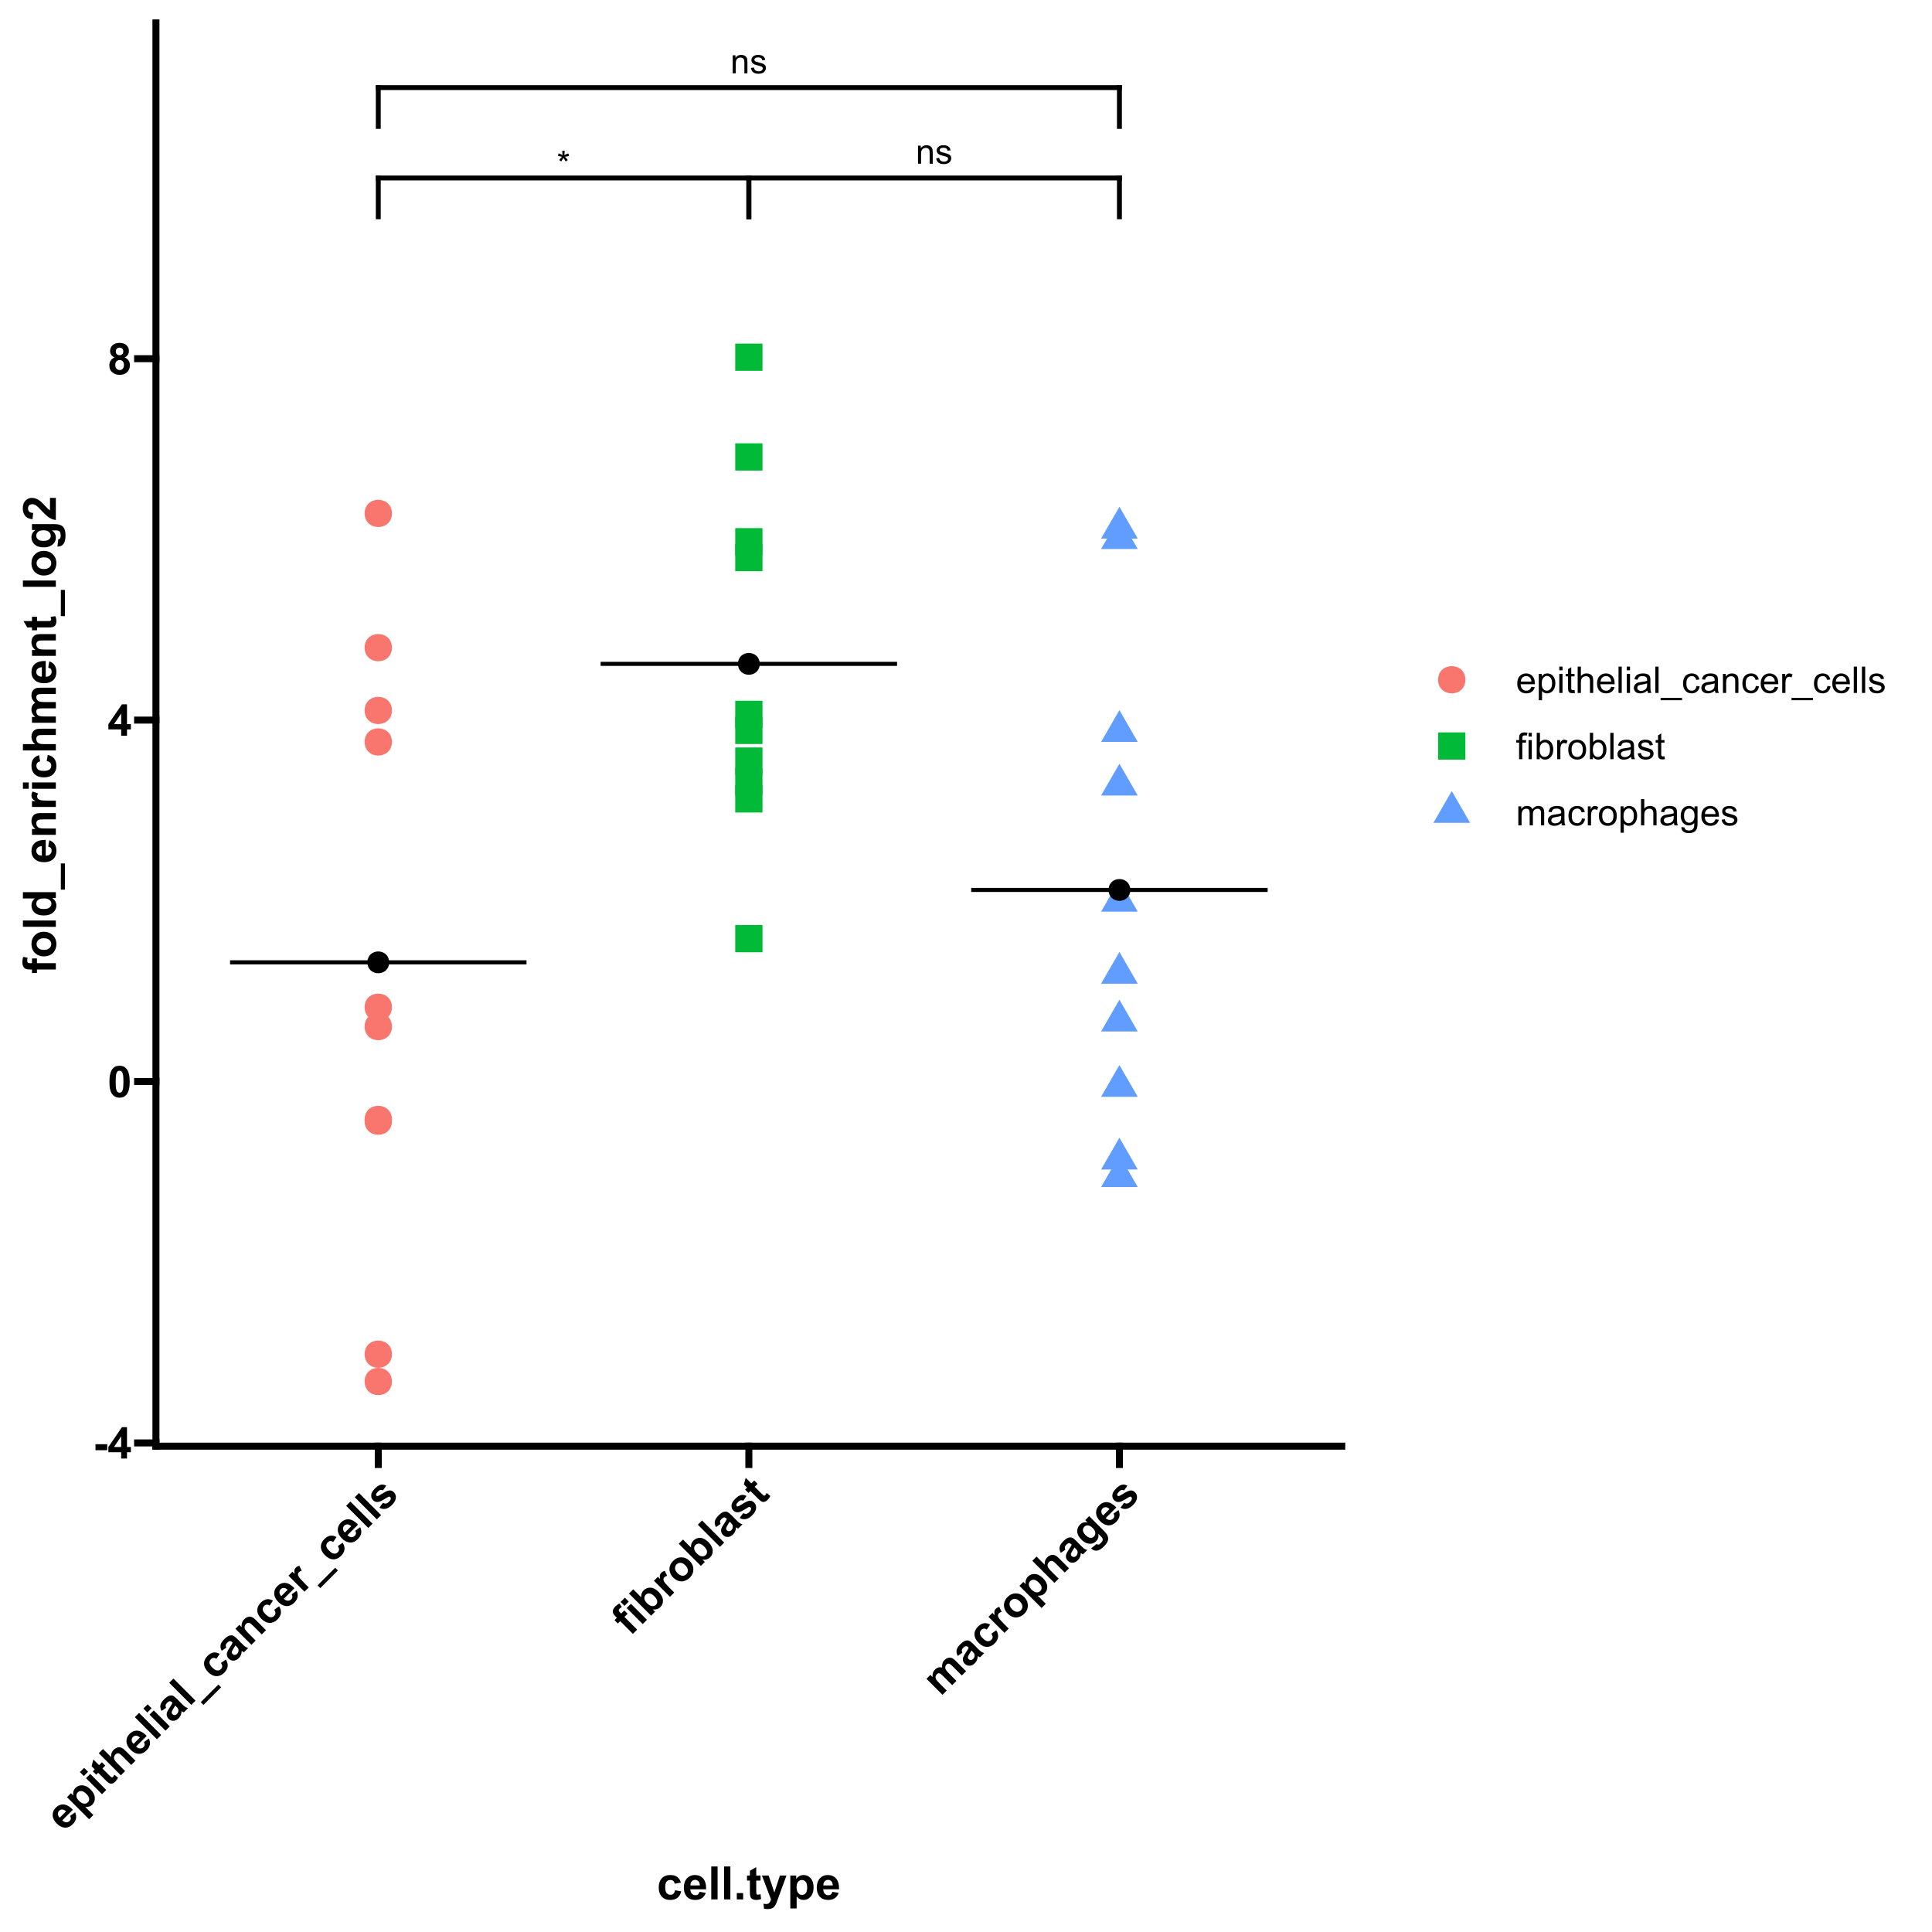 <?xml version="1.0" encoding="UTF-8"?>
<svg xmlns="http://www.w3.org/2000/svg" xmlns:xlink="http://www.w3.org/1999/xlink" width="504pt" height="504pt" viewBox="0 0 504 504" version="1.1">
<defs>
<g>
<symbol overflow="visible" id="glyph0-0">
<path style="stroke:none;" d="M 1.137 0 L 1.137 -5.691 L 5.691 -5.691 L 5.691 0 Z M 1.281 -0.141 L 5.547 -0.141 L 5.547 -5.547 L 1.281 -5.547 Z M 1.281 -0.141 "/>
</symbol>
<symbol overflow="visible" id="glyph0-1">
<path style="stroke:none;" d="M 0.285 -5.32 L 0.488 -5.953 C 0.957 -5.785 1.301 -5.641 1.516 -5.523 C 1.457 -6.059 1.426 -6.426 1.426 -6.629 L 2.07 -6.629 C 2.059 -6.332 2.027 -5.965 1.969 -5.527 C 2.273 -5.676 2.621 -5.82 3.02 -5.953 L 3.223 -5.32 C 2.848 -5.195 2.477 -5.113 2.117 -5.074 C 2.293 -4.914 2.547 -4.633 2.879 -4.23 L 2.348 -3.855 C 2.172 -4.09 1.969 -4.406 1.738 -4.809 C 1.516 -4.391 1.324 -4.074 1.16 -3.855 L 0.637 -4.23 C 0.977 -4.652 1.223 -4.934 1.375 -5.074 C 0.988 -5.145 0.625 -5.227 0.285 -5.32 Z M 0.285 -5.32 "/>
</symbol>
<symbol overflow="visible" id="glyph0-2">
<path style="stroke:none;" d="M 0.602 0 L 0.602 -4.723 L 1.32 -4.723 L 1.32 -4.051 C 1.664 -4.566 2.168 -4.828 2.824 -4.828 C 3.105 -4.828 3.363 -4.773 3.605 -4.672 C 3.84 -4.566 4.02 -4.434 4.141 -4.27 C 4.258 -4.102 4.34 -3.906 4.391 -3.68 C 4.418 -3.531 4.434 -3.27 4.438 -2.902 L 4.438 0 L 3.637 0 L 3.637 -2.871 C 3.633 -3.195 3.602 -3.438 3.543 -3.602 C 3.477 -3.762 3.367 -3.891 3.211 -3.988 C 3.051 -4.082 2.863 -4.129 2.652 -4.133 C 2.312 -4.129 2.02 -4.023 1.773 -3.809 C 1.523 -3.59 1.398 -3.18 1.402 -2.578 L 1.402 0 Z M 0.602 0 "/>
</symbol>
<symbol overflow="visible" id="glyph0-3">
<path style="stroke:none;" d="M 0.281 -1.41 L 1.07 -1.535 C 1.113 -1.215 1.238 -0.969 1.441 -0.805 C 1.645 -0.633 1.926 -0.551 2.293 -0.551 C 2.656 -0.551 2.93 -0.625 3.109 -0.773 C 3.285 -0.922 3.375 -1.098 3.379 -1.301 C 3.375 -1.48 3.297 -1.621 3.145 -1.73 C 3.031 -1.797 2.758 -1.887 2.324 -2 C 1.734 -2.145 1.328 -2.273 1.105 -2.383 C 0.875 -2.488 0.703 -2.637 0.59 -2.832 C 0.469 -3.02 0.41 -3.234 0.414 -3.469 C 0.41 -3.68 0.457 -3.871 0.559 -4.051 C 0.652 -4.227 0.785 -4.379 0.953 -4.5 C 1.074 -4.59 1.242 -4.664 1.457 -4.73 C 1.672 -4.793 1.902 -4.828 2.152 -4.828 C 2.52 -4.828 2.844 -4.773 3.125 -4.668 C 3.402 -4.559 3.609 -4.414 3.746 -4.234 C 3.879 -4.051 3.973 -3.809 4.023 -3.504 L 3.242 -3.398 C 3.203 -3.641 3.102 -3.828 2.93 -3.965 C 2.758 -4.102 2.516 -4.172 2.211 -4.172 C 1.84 -4.172 1.578 -4.109 1.422 -3.988 C 1.262 -3.863 1.184 -3.723 1.188 -3.562 C 1.184 -3.457 1.215 -3.363 1.285 -3.281 C 1.348 -3.195 1.449 -3.121 1.59 -3.066 C 1.668 -3.035 1.906 -2.969 2.297 -2.863 C 2.863 -2.711 3.258 -2.586 3.484 -2.492 C 3.707 -2.391 3.883 -2.25 4.012 -2.07 C 4.137 -1.883 4.199 -1.656 4.203 -1.387 C 4.199 -1.117 4.121 -0.867 3.969 -0.633 C 3.809 -0.398 3.586 -0.215 3.293 -0.086 C 3 0.043 2.668 0.105 2.297 0.105 C 1.684 0.105 1.215 -0.02 0.895 -0.273 C 0.57 -0.527 0.367 -0.906 0.281 -1.41 Z M 0.281 -1.41 "/>
</symbol>
<symbol overflow="visible" id="glyph1-0">
<path style="stroke:none;" d="M 1.426 0 L 1.426 -7.125 L 7.125 -7.125 L 7.125 0 Z M 1.602 -0.18 L 6.945 -0.18 L 6.945 -6.945 L 1.602 -6.945 Z M 1.602 -0.18 "/>
</symbol>
<symbol overflow="visible" id="glyph1-1">
<path style="stroke:none;" d="M 0.641 -2.176 L 0.641 -3.742 L 3.711 -3.742 L 3.711 -2.176 Z M 0.641 -2.176 "/>
</symbol>
<symbol overflow="visible" id="glyph1-2">
<path style="stroke:none;" d="M 3.551 0 L 3.551 -1.641 L 0.211 -1.641 L 0.211 -3.012 L 3.75 -8.195 L 5.066 -8.195 L 5.066 -3.016 L 6.078 -3.016 L 6.078 -1.641 L 5.066 -1.641 L 5.066 0 Z M 3.551 -3.016 L 3.551 -5.805 L 1.676 -3.016 Z M 3.551 -3.016 "/>
</symbol>
<symbol overflow="visible" id="glyph1-3">
<path style="stroke:none;" d="M 3.129 -8.195 C 3.918 -8.191 4.535 -7.91 4.98 -7.348 C 5.512 -6.676 5.777 -5.566 5.777 -4.023 C 5.777 -2.477 5.508 -1.367 4.977 -0.695 C 4.531 -0.137 3.918 0.141 3.129 0.141 C 2.332 0.141 1.691 -0.164 1.207 -0.773 C 0.723 -1.383 0.48 -2.473 0.48 -4.043 C 0.48 -5.574 0.746 -6.68 1.281 -7.359 C 1.719 -7.914 2.336 -8.191 3.129 -8.195 Z M 3.129 -6.898 C 2.938 -6.895 2.766 -6.836 2.621 -6.715 C 2.469 -6.594 2.355 -6.375 2.277 -6.066 C 2.164 -5.66 2.109 -4.98 2.113 -4.023 C 2.109 -3.066 2.156 -2.41 2.258 -2.051 C 2.352 -1.691 2.477 -1.453 2.625 -1.336 C 2.77 -1.215 2.938 -1.152 3.129 -1.156 C 3.316 -1.152 3.484 -1.215 3.637 -1.336 C 3.781 -1.457 3.895 -1.672 3.98 -1.988 C 4.082 -2.387 4.137 -3.066 4.141 -4.023 C 4.137 -4.98 4.09 -5.637 3.996 -5.996 C 3.898 -6.352 3.777 -6.594 3.633 -6.715 C 3.484 -6.836 3.316 -6.895 3.129 -6.898 Z M 3.129 -6.898 "/>
</symbol>
<symbol overflow="visible" id="glyph1-4">
<path style="stroke:none;" d="M 1.824 -4.402 C 1.418 -4.57 1.125 -4.805 0.941 -5.105 C 0.758 -5.402 0.668 -5.73 0.668 -6.09 C 0.668 -6.695 0.879 -7.199 1.305 -7.598 C 1.727 -7.992 2.332 -8.191 3.117 -8.195 C 3.891 -8.191 4.492 -7.992 4.922 -7.598 C 5.352 -7.199 5.566 -6.695 5.566 -6.09 C 5.566 -5.707 5.465 -5.371 5.27 -5.078 C 5.07 -4.781 4.797 -4.555 4.441 -4.402 C 4.895 -4.215 5.238 -3.949 5.473 -3.605 C 5.707 -3.254 5.824 -2.852 5.828 -2.398 C 5.824 -1.641 5.582 -1.031 5.105 -0.562 C 4.621 -0.094 3.984 0.141 3.191 0.145 C 2.445 0.141 1.828 -0.051 1.336 -0.441 C 0.75 -0.895 0.457 -1.527 0.461 -2.332 C 0.457 -2.773 0.566 -3.176 0.789 -3.547 C 1.004 -3.914 1.348 -4.199 1.824 -4.402 Z M 2.148 -5.977 C 2.145 -5.664 2.23 -5.422 2.41 -5.25 C 2.582 -5.074 2.82 -4.984 3.117 -4.988 C 3.414 -4.984 3.648 -5.074 3.828 -5.25 C 4.004 -5.426 4.094 -5.668 4.098 -5.984 C 4.094 -6.273 4.008 -6.508 3.832 -6.688 C 3.652 -6.859 3.418 -6.949 3.133 -6.953 C 2.832 -6.949 2.594 -6.859 2.414 -6.684 C 2.234 -6.504 2.145 -6.27 2.148 -5.977 Z M 2.004 -2.484 C 2.004 -2.051 2.113 -1.711 2.336 -1.473 C 2.555 -1.23 2.828 -1.113 3.16 -1.113 C 3.48 -1.113 3.75 -1.227 3.961 -1.461 C 4.172 -1.688 4.277 -2.023 4.281 -2.465 C 4.277 -2.844 4.168 -3.152 3.957 -3.387 C 3.738 -3.617 3.469 -3.73 3.141 -3.734 C 2.758 -3.73 2.473 -3.602 2.285 -3.34 C 2.098 -3.074 2.004 -2.789 2.004 -2.484 Z M 2.004 -2.484 "/>
</symbol>
<symbol overflow="visible" id="glyph2-0">
<path style="stroke:none;" d="M 1.008 -1.008 L -4.031 -6.047 L 0 -10.078 L 5.039 -5.039 Z M 1.008 -1.258 L 4.785 -5.039 L 0 -9.824 L -3.777 -6.047 Z M 1.008 -1.258 "/>
</symbol>
<symbol overflow="visible" id="glyph2-1">
<path style="stroke:none;" d="M 1.668 -4.328 L 2.957 -5.246 C 3.215 -4.699 3.297 -4.168 3.207 -3.652 C 3.109 -3.133 2.836 -2.645 2.379 -2.188 C 1.648 -1.457 0.871 -1.156 0.051 -1.285 C -0.605 -1.387 -1.219 -1.73 -1.801 -2.312 C -2.492 -3.004 -2.855 -3.727 -2.887 -4.484 C -2.914 -5.234 -2.652 -5.891 -2.102 -6.445 C -1.477 -7.066 -0.781 -7.352 -0.012 -7.301 C 0.754 -7.25 1.555 -6.793 2.391 -5.93 L -0.383 -3.16 C -0.047 -2.836 0.293 -2.672 0.648 -2.66 C 1 -2.648 1.305 -2.77 1.562 -3.027 C 1.734 -3.195 1.832 -3.387 1.859 -3.605 C 1.879 -3.816 1.816 -4.059 1.668 -4.328 Z M 0.613 -5.512 C 0.281 -5.82 -0.043 -5.98 -0.363 -5.992 C -0.688 -6 -0.961 -5.891 -1.188 -5.668 C -1.426 -5.422 -1.539 -5.137 -1.523 -4.805 C -1.504 -4.469 -1.34 -4.152 -1.039 -3.855 Z M 0.613 -5.512 "/>
</symbol>
<symbol overflow="visible" id="glyph2-2">
<path style="stroke:none;" d="M -3.633 -4.727 L -2.602 -5.758 L -1.988 -5.145 C -2.059 -5.488 -2.051 -5.84 -1.957 -6.199 C -1.859 -6.559 -1.672 -6.875 -1.395 -7.156 C -0.906 -7.637 -0.305 -7.859 0.414 -7.82 C 1.129 -7.777 1.828 -7.418 2.512 -6.738 C 3.207 -6.039 3.578 -5.324 3.625 -4.598 C 3.668 -3.867 3.449 -3.262 2.969 -2.777 C 2.734 -2.547 2.477 -2.383 2.199 -2.289 C 1.918 -2.191 1.566 -2.152 1.137 -2.168 L 3.242 -0.062 L 2.137 1.043 Z M -0.52 -3.801 C -0.051 -3.328 0.387 -3.074 0.801 -3.039 C 1.211 -3 1.551 -3.117 1.82 -3.387 C 2.074 -3.641 2.184 -3.953 2.148 -4.332 C 2.113 -4.707 1.863 -5.133 1.395 -5.605 C 0.953 -6.039 0.539 -6.277 0.152 -6.316 C -0.234 -6.352 -0.559 -6.238 -0.82 -5.984 C -1.086 -5.711 -1.203 -5.383 -1.176 -4.996 C -1.145 -4.609 -0.926 -4.211 -0.52 -3.801 Z M -0.52 -3.801 "/>
</symbol>
<symbol overflow="visible" id="glyph2-3">
<path style="stroke:none;" d="M -4.168 -5.324 L -5.191 -6.348 L -4.086 -7.453 L -3.062 -6.43 Z M 0.578 -0.578 L -3.602 -4.758 L -2.496 -5.863 L 1.684 -1.684 Z M 0.578 -0.578 "/>
</symbol>
<symbol overflow="visible" id="glyph2-4">
<path style="stroke:none;" d="M -1.684 -6.676 L -0.805 -5.793 L -1.559 -5.039 L 0.125 -3.352 C 0.461 -3.012 0.668 -2.82 0.742 -2.777 C 0.812 -2.734 0.891 -2.719 0.98 -2.734 C 1.066 -2.746 1.148 -2.793 1.223 -2.871 C 1.324 -2.973 1.438 -3.156 1.562 -3.422 L 2.516 -2.656 C 2.363 -2.285 2.129 -1.941 1.809 -1.617 C 1.605 -1.418 1.391 -1.27 1.168 -1.18 C 0.938 -1.082 0.734 -1.051 0.555 -1.086 C 0.371 -1.113 0.18 -1.207 -0.031 -1.363 C -0.18 -1.465 -0.453 -1.711 -0.848 -2.105 L -2.668 -3.93 L -3.176 -3.422 L -4.059 -4.301 L -3.551 -4.809 L -4.379 -5.641 L -3.918 -7.395 L -2.441 -5.918 Z M -1.684 -6.676 "/>
</symbol>
<symbol overflow="visible" id="glyph2-5">
<path style="stroke:none;" d="M -4.09 -7.449 L -1.969 -5.328 C -2.027 -6.102 -1.809 -6.738 -1.316 -7.234 C -1.059 -7.488 -0.781 -7.672 -0.484 -7.781 C -0.184 -7.891 0.09 -7.922 0.34 -7.879 C 0.59 -7.836 0.82 -7.746 1.039 -7.605 C 1.254 -7.465 1.551 -7.207 1.93 -6.832 L 4.379 -4.379 L 3.273 -3.273 L 1.066 -5.484 C 0.629 -5.922 0.328 -6.176 0.168 -6.254 C 0.008 -6.324 -0.156 -6.344 -0.332 -6.312 C -0.508 -6.273 -0.676 -6.176 -0.84 -6.02 C -1.02 -5.832 -1.141 -5.625 -1.195 -5.391 C -1.25 -5.156 -1.219 -4.914 -1.109 -4.672 C -0.992 -4.422 -0.762 -4.125 -0.414 -3.773 L 1.68 -1.68 L 0.574 -0.574 L -5.195 -6.344 Z M -4.09 -7.449 "/>
</symbol>
<symbol overflow="visible" id="glyph2-6">
<path style="stroke:none;" d="M 0.578 -0.578 L -5.191 -6.348 L -4.086 -7.453 L 1.684 -1.684 Z M 0.578 -0.578 "/>
</symbol>
<symbol overflow="visible" id="glyph2-7">
<path style="stroke:none;" d="M -1.5 -4.309 L -2.684 -3.488 C -2.973 -4 -3.078 -4.492 -3 -4.965 C -2.918 -5.434 -2.605 -5.941 -2.062 -6.488 C -1.57 -6.977 -1.145 -7.285 -0.785 -7.414 C -0.426 -7.535 -0.109 -7.559 0.168 -7.477 C 0.445 -7.395 0.824 -7.113 1.309 -6.637 L 2.586 -5.332 C 2.949 -4.965 3.238 -4.711 3.449 -4.57 C 3.656 -4.43 3.91 -4.309 4.211 -4.211 L 3.117 -3.117 C 3.016 -3.16 2.871 -3.23 2.684 -3.336 C 2.598 -3.383 2.539 -3.414 2.516 -3.43 C 2.508 -3.055 2.445 -2.715 2.32 -2.41 C 2.195 -2.098 2.012 -1.824 1.77 -1.582 C 1.34 -1.152 0.883 -0.93 0.402 -0.914 C -0.078 -0.898 -0.496 -1.07 -0.855 -1.43 C -1.09 -1.664 -1.242 -1.93 -1.316 -2.227 C -1.387 -2.523 -1.371 -2.824 -1.266 -3.129 C -1.16 -3.43 -0.953 -3.809 -0.645 -4.266 C -0.223 -4.879 0.043 -5.328 0.156 -5.613 L 0.047 -5.723 C -0.164 -5.934 -0.367 -6.031 -0.566 -6.02 C -0.758 -6.004 -1 -5.852 -1.297 -5.562 C -1.488 -5.359 -1.602 -5.168 -1.637 -4.984 C -1.668 -4.793 -1.625 -4.566 -1.5 -4.309 Z M 0.879 -4.891 C 0.781 -4.699 0.609 -4.418 0.371 -4.051 C 0.129 -3.676 -0.004 -3.41 -0.035 -3.254 C -0.074 -3.004 -0.02 -2.805 0.137 -2.648 C 0.289 -2.492 0.48 -2.414 0.711 -2.422 C 0.938 -2.422 1.145 -2.512 1.324 -2.691 C 1.52 -2.887 1.641 -3.145 1.695 -3.461 C 1.727 -3.691 1.695 -3.902 1.594 -4.09 C 1.527 -4.211 1.359 -4.402 1.098 -4.672 Z M 0.879 -4.891 "/>
</symbol>
<symbol overflow="visible" id="glyph2-8">
<path style="stroke:none;" d="M 1.52 1.668 L 0.805 0.953 L 5.398 -3.645 L 6.117 -2.93 Z M 1.52 1.668 "/>
</symbol>
<symbol overflow="visible" id="glyph2-9">
<path style="stroke:none;" d="M 1.277 -7.168 L 0.387 -5.879 C 0.129 -6.059 -0.117 -6.141 -0.355 -6.121 C -0.594 -6.102 -0.816 -5.988 -1.027 -5.781 C -1.301 -5.504 -1.426 -5.188 -1.402 -4.836 C -1.371 -4.477 -1.137 -4.078 -0.691 -3.637 C -0.199 -3.141 0.23 -2.875 0.605 -2.836 C 0.973 -2.797 1.301 -2.918 1.586 -3.199 C 1.793 -3.41 1.906 -3.641 1.922 -3.895 C 1.938 -4.145 1.824 -4.445 1.59 -4.793 L 2.863 -5.695 C 3.246 -5.082 3.406 -4.488 3.34 -3.914 C 3.273 -3.34 2.973 -2.781 2.438 -2.246 C 1.824 -1.633 1.141 -1.34 0.395 -1.363 C -0.355 -1.383 -1.066 -1.734 -1.75 -2.422 C -2.438 -3.109 -2.793 -3.828 -2.816 -4.578 C -2.836 -5.324 -2.535 -6.012 -1.914 -6.637 C -1.402 -7.141 -0.887 -7.434 -0.367 -7.52 C 0.152 -7.598 0.699 -7.48 1.277 -7.168 Z M 1.277 -7.168 "/>
</symbol>
<symbol overflow="visible" id="glyph2-10">
<path style="stroke:none;" d="M 4.379 -4.379 L 3.273 -3.273 L 1.141 -5.406 C 0.688 -5.855 0.371 -6.125 0.195 -6.211 C 0.016 -6.297 -0.16 -6.32 -0.344 -6.289 C -0.52 -6.254 -0.684 -6.164 -0.84 -6.02 C -1.027 -5.824 -1.148 -5.602 -1.195 -5.344 C -1.242 -5.086 -1.207 -4.84 -1.09 -4.613 C -0.973 -4.379 -0.68 -4.031 -0.215 -3.57 L 1.676 -1.676 L 0.57 -0.57 L -3.609 -4.75 L -2.582 -5.777 L -1.969 -5.164 C -2.074 -5.996 -1.852 -6.691 -1.301 -7.25 C -1.055 -7.492 -0.785 -7.672 -0.496 -7.785 C -0.203 -7.898 0.059 -7.938 0.297 -7.906 C 0.535 -7.871 0.762 -7.789 0.977 -7.66 C 1.191 -7.523 1.461 -7.297 1.781 -6.98 Z M 4.379 -4.379 "/>
</symbol>
<symbol overflow="visible" id="glyph2-11">
<path style="stroke:none;" d="M 1.637 -1.637 L 0.531 -0.531 L -3.648 -4.711 L -2.621 -5.738 L -2.027 -5.145 C -2.129 -5.598 -2.152 -5.938 -2.105 -6.172 C -2.051 -6.398 -1.938 -6.605 -1.762 -6.785 C -1.508 -7.035 -1.195 -7.207 -0.828 -7.305 L -0.203 -6 C -0.508 -5.93 -0.742 -5.816 -0.906 -5.66 C -1.059 -5.504 -1.145 -5.328 -1.168 -5.137 C -1.188 -4.941 -1.121 -4.703 -0.961 -4.422 C -0.797 -4.137 -0.363 -3.641 0.348 -2.93 Z M 1.637 -1.637 "/>
</symbol>
<symbol overflow="visible" id="glyph2-12">
<path style="stroke:none;" d="M -1.004 -1.383 L -0.062 -2.66 C 0.199 -2.492 0.457 -2.422 0.715 -2.457 C 0.969 -2.488 1.227 -2.637 1.488 -2.898 C 1.773 -3.18 1.934 -3.445 1.977 -3.699 C 1.996 -3.867 1.949 -4.016 1.828 -4.141 C 1.742 -4.223 1.645 -4.266 1.539 -4.27 C 1.43 -4.266 1.258 -4.191 1.023 -4.047 C -0.066 -3.348 -0.809 -2.961 -1.211 -2.891 C -1.766 -2.781 -2.246 -2.93 -2.648 -3.332 C -3.008 -3.695 -3.168 -4.145 -3.133 -4.676 C -3.09 -5.207 -2.77 -5.773 -2.172 -6.375 C -1.598 -6.945 -1.078 -7.277 -0.617 -7.371 C -0.152 -7.465 0.312 -7.379 0.785 -7.121 L -0.066 -5.883 C -0.27 -6 -0.48 -6.039 -0.695 -6.004 C -0.902 -5.965 -1.125 -5.832 -1.359 -5.602 C -1.648 -5.309 -1.816 -5.059 -1.863 -4.852 C -1.887 -4.711 -1.852 -4.594 -1.762 -4.504 C -1.68 -4.422 -1.578 -4.391 -1.453 -4.414 C -1.277 -4.438 -0.828 -4.68 -0.105 -5.133 C 0.613 -5.586 1.188 -5.832 1.617 -5.875 C 2.043 -5.906 2.43 -5.746 2.785 -5.398 C 3.168 -5.012 3.34 -4.523 3.293 -3.93 C 3.246 -3.332 2.91 -2.723 2.285 -2.098 C 1.715 -1.527 1.148 -1.191 0.59 -1.09 C 0.027 -0.988 -0.5 -1.086 -1.004 -1.383 Z M -1.004 -1.383 "/>
</symbol>
<symbol overflow="visible" id="glyph2-13">
<path style="stroke:none;" d="M -4.086 -4.273 L -3.473 -4.887 L -3.785 -5.203 C -4.137 -5.555 -4.359 -5.852 -4.461 -6.102 C -4.555 -6.348 -4.559 -6.629 -4.469 -6.938 C -4.375 -7.246 -4.176 -7.555 -3.875 -7.863 C -3.555 -8.176 -3.199 -8.438 -2.805 -8.648 L -2.184 -7.727 C -2.398 -7.59 -2.59 -7.441 -2.754 -7.281 C -2.914 -7.121 -2.992 -6.969 -2.988 -6.824 C -2.98 -6.68 -2.871 -6.5 -2.66 -6.289 L -2.367 -5.996 L -1.539 -6.82 L -0.668 -5.953 L -1.496 -5.125 L 1.816 -1.816 L 0.707 -0.707 L -2.602 -4.02 L -3.215 -3.406 Z M -4.086 -4.273 "/>
</symbol>
<symbol overflow="visible" id="glyph2-14">
<path style="stroke:none;" d="M 0.531 -0.531 L -5.238 -6.301 L -4.133 -7.406 L -2.055 -5.328 C -2.098 -6.055 -1.887 -6.656 -1.426 -7.125 C -0.91 -7.633 -0.309 -7.867 0.391 -7.832 C 1.09 -7.797 1.785 -7.434 2.48 -6.746 C 3.191 -6.027 3.57 -5.309 3.617 -4.586 C 3.66 -3.859 3.441 -3.254 2.961 -2.77 C 2.719 -2.531 2.426 -2.355 2.074 -2.242 C 1.723 -2.129 1.344 -2.105 0.945 -2.172 L 1.559 -1.559 Z M -0.551 -3.809 C -0.121 -3.375 0.266 -3.121 0.613 -3.055 C 1.098 -2.949 1.5 -3.059 1.82 -3.379 C 2.059 -3.617 2.16 -3.93 2.129 -4.312 C 2.09 -4.691 1.848 -5.105 1.402 -5.559 C 0.918 -6.031 0.488 -6.289 0.105 -6.328 C -0.277 -6.367 -0.602 -6.25 -0.875 -5.984 C -1.133 -5.715 -1.25 -5.391 -1.223 -5.012 C -1.191 -4.629 -0.969 -4.23 -0.551 -3.809 Z M -0.551 -3.809 "/>
</symbol>
<symbol overflow="visible" id="glyph2-15">
<path style="stroke:none;" d="M -1.828 -2.473 C -2.195 -2.84 -2.457 -3.285 -2.621 -3.809 C -2.781 -4.332 -2.789 -4.852 -2.641 -5.367 C -2.488 -5.879 -2.207 -6.34 -1.797 -6.75 C -1.164 -7.383 -0.445 -7.695 0.371 -7.688 C 1.184 -7.68 1.906 -7.363 2.535 -6.738 C 3.164 -6.105 3.484 -5.375 3.496 -4.551 C 3.5 -3.727 3.195 -3.008 2.578 -2.391 C 2.195 -2.008 1.742 -1.727 1.223 -1.555 C 0.699 -1.375 0.184 -1.363 -0.332 -1.52 C -0.844 -1.668 -1.344 -1.988 -1.828 -2.473 Z M -0.633 -3.547 C -0.219 -3.129 0.195 -2.91 0.613 -2.891 C 1.027 -2.863 1.379 -2.996 1.672 -3.285 C 1.957 -3.57 2.09 -3.922 2.066 -4.344 C 2.039 -4.758 1.816 -5.176 1.402 -5.598 C 0.988 -6.004 0.578 -6.223 0.164 -6.246 C -0.25 -6.27 -0.602 -6.137 -0.895 -5.852 C -1.18 -5.562 -1.312 -5.211 -1.289 -4.793 C -1.266 -4.375 -1.047 -3.957 -0.633 -3.547 Z M -0.633 -3.547 "/>
</symbol>
<symbol overflow="visible" id="glyph2-16">
<path style="stroke:none;" d="M -3.684 -4.676 L -2.664 -5.695 L -2.094 -5.125 C -2.168 -5.93 -1.957 -6.586 -1.457 -7.094 C -1.188 -7.359 -0.898 -7.535 -0.594 -7.625 C -0.281 -7.707 0.043 -7.703 0.391 -7.609 C 0.348 -8.012 0.379 -8.375 0.484 -8.703 C 0.582 -9.023 0.754 -9.309 1 -9.551 C 1.305 -9.855 1.625 -10.051 1.965 -10.141 C 2.301 -10.227 2.645 -10.203 2.992 -10.07 C 3.246 -9.965 3.574 -9.715 3.973 -9.316 L 6.645 -6.645 L 5.539 -5.539 L 3.148 -7.926 C 2.73 -8.34 2.426 -8.57 2.23 -8.617 C 1.969 -8.668 1.734 -8.59 1.523 -8.379 C 1.367 -8.223 1.266 -8.027 1.227 -7.801 C 1.18 -7.566 1.223 -7.332 1.348 -7.09 C 1.469 -6.848 1.727 -6.527 2.121 -6.137 L 4.129 -4.129 L 3.023 -3.023 L 0.73 -5.312 C 0.32 -5.715 0.043 -5.957 -0.113 -6.039 C -0.27 -6.117 -0.418 -6.145 -0.559 -6.121 C -0.695 -6.094 -0.84 -6.012 -0.984 -5.871 C -1.152 -5.699 -1.258 -5.5 -1.305 -5.273 C -1.348 -5.047 -1.312 -4.816 -1.203 -4.582 C -1.086 -4.348 -0.828 -4.031 -0.43 -3.633 L 1.602 -1.602 L 0.496 -0.496 Z M -3.684 -4.676 "/>
</symbol>
<symbol overflow="visible" id="glyph2-17">
<path style="stroke:none;" d="M 0.75 -0.199 L 2.168 -1.312 C 2.336 -1.184 2.484 -1.129 2.617 -1.152 C 2.801 -1.176 3.004 -1.301 3.23 -1.531 C 3.516 -1.816 3.691 -2.078 3.75 -2.309 C 3.789 -2.465 3.77 -2.629 3.691 -2.809 C 3.633 -2.934 3.48 -3.121 3.234 -3.371 L 2.625 -3.98 C 2.742 -3.191 2.551 -2.551 2.051 -2.051 C 1.488 -1.488 0.805 -1.281 0.004 -1.43 C -0.629 -1.547 -1.223 -1.883 -1.781 -2.445 C -2.48 -3.141 -2.848 -3.844 -2.883 -4.555 C -2.914 -5.258 -2.68 -5.863 -2.18 -6.367 C -1.664 -6.883 -1.008 -7.082 -0.219 -6.969 L -0.809 -7.555 L 0.227 -8.59 L 3.98 -4.836 C 4.469 -4.34 4.797 -3.934 4.961 -3.609 C 5.121 -3.281 5.199 -2.973 5.195 -2.691 C 5.184 -2.402 5.098 -2.098 4.934 -1.777 C 4.766 -1.449 4.492 -1.102 4.121 -0.727 C 3.41 -0.02 2.789 0.359 2.25 0.414 C 1.711 0.465 1.254 0.309 0.883 -0.062 C 0.844 -0.098 0.801 -0.145 0.75 -0.199 Z M -0.711 -3.641 C -0.266 -3.195 0.141 -2.957 0.52 -2.926 C 0.895 -2.887 1.211 -2.996 1.465 -3.25 C 1.734 -3.52 1.855 -3.852 1.832 -4.25 C 1.805 -4.645 1.586 -5.055 1.172 -5.473 C 0.738 -5.902 0.328 -6.133 -0.059 -6.168 C -0.445 -6.195 -0.773 -6.074 -1.051 -5.805 C -1.312 -5.535 -1.43 -5.215 -1.398 -4.84 C -1.363 -4.461 -1.133 -4.059 -0.711 -3.641 Z M -0.711 -3.641 "/>
</symbol>
<symbol overflow="visible" id="glyph3-0">
<path style="stroke:none;" d="M 1.5 0 L 1.5 -7.5 L 7.5 -7.5 L 7.5 0 Z M 1.688 -0.188 L 7.312 -0.188 L 7.312 -7.312 L 1.688 -7.312 Z M 1.688 -0.188 "/>
</symbol>
<symbol overflow="visible" id="glyph3-1">
<path style="stroke:none;" d="M 6.289 -4.383 L 4.664 -4.09 C 4.609 -4.414 4.484 -4.656 4.289 -4.824 C 4.094 -4.984 3.844 -5.066 3.539 -5.07 C 3.125 -5.066 2.797 -4.926 2.555 -4.645 C 2.312 -4.359 2.191 -3.887 2.191 -3.223 C 2.191 -2.484 2.312 -1.961 2.562 -1.66 C 2.809 -1.352 3.145 -1.199 3.562 -1.203 C 3.875 -1.199 4.129 -1.289 4.328 -1.469 C 4.527 -1.645 4.668 -1.949 4.75 -2.383 L 6.367 -2.109 C 6.199 -1.367 5.879 -0.805 5.402 -0.426 C 4.926 -0.047 4.285 0.141 3.484 0.141 C 2.574 0.141 1.848 -0.145 1.309 -0.719 C 0.766 -1.293 0.496 -2.09 0.5 -3.105 C 0.496 -4.133 0.77 -4.93 1.312 -5.504 C 1.852 -6.074 2.586 -6.363 3.516 -6.363 C 4.273 -6.363 4.875 -6.199 5.32 -5.871 C 5.766 -5.543 6.086 -5.047 6.289 -4.383 Z M 6.289 -4.383 "/>
</symbol>
<symbol overflow="visible" id="glyph3-2">
<path style="stroke:none;" d="M 4.465 -1.98 L 6.105 -1.703 C 5.895 -1.102 5.559 -0.645 5.105 -0.332 C 4.645 -0.016 4.078 0.141 3.398 0.141 C 2.312 0.141 1.512 -0.211 0.996 -0.922 C 0.586 -1.484 0.379 -2.199 0.383 -3.062 C 0.379 -4.09 0.648 -4.898 1.191 -5.484 C 1.727 -6.07 2.41 -6.363 3.234 -6.363 C 4.16 -6.363 4.891 -6.055 5.426 -5.445 C 5.957 -4.832 6.211 -3.898 6.195 -2.637 L 2.07 -2.637 C 2.078 -2.148 2.211 -1.766 2.465 -1.496 C 2.719 -1.223 3.035 -1.09 3.414 -1.09 C 3.672 -1.09 3.891 -1.16 4.066 -1.301 C 4.238 -1.441 4.371 -1.668 4.465 -1.98 Z M 4.559 -3.645 C 4.543 -4.121 4.418 -4.48 4.188 -4.73 C 3.949 -4.973 3.664 -5.098 3.336 -5.102 C 2.973 -5.098 2.676 -4.969 2.445 -4.711 C 2.207 -4.449 2.094 -4.094 2.098 -3.645 Z M 4.559 -3.645 "/>
</symbol>
<symbol overflow="visible" id="glyph3-3">
<path style="stroke:none;" d="M 0.859 0 L 0.859 -8.59 L 2.508 -8.59 L 2.508 0 Z M 0.859 0 "/>
</symbol>
<symbol overflow="visible" id="glyph3-4">
<path style="stroke:none;" d="M 0.859 0 L 0.859 -1.648 L 2.508 -1.648 L 2.508 0 Z M 0.859 0 "/>
</symbol>
<symbol overflow="visible" id="glyph3-5">
<path style="stroke:none;" d="M 3.715 -6.223 L 3.715 -4.91 L 2.59 -4.91 L 2.59 -2.402 C 2.59 -1.895 2.598 -1.598 2.621 -1.516 C 2.641 -1.43 2.691 -1.359 2.77 -1.309 C 2.844 -1.25 2.938 -1.223 3.047 -1.227 C 3.195 -1.223 3.414 -1.277 3.711 -1.383 L 3.852 -0.105 C 3.461 0.059 3.027 0.141 2.547 0.141 C 2.246 0.141 1.98 0.094 1.746 -0.008 C 1.508 -0.102 1.332 -0.23 1.223 -0.395 C 1.109 -0.551 1.031 -0.766 0.992 -1.039 C 0.953 -1.227 0.938 -1.613 0.938 -2.195 L 0.938 -4.91 L 0.18 -4.91 L 0.18 -6.223 L 0.938 -6.223 L 0.938 -7.461 L 2.59 -8.422 L 2.59 -6.223 Z M 3.715 -6.223 "/>
</symbol>
<symbol overflow="visible" id="glyph3-6">
<path style="stroke:none;" d="M 0.082 -6.223 L 1.836 -6.223 L 3.32 -1.805 L 4.773 -6.223 L 6.48 -6.223 L 4.281 -0.234 L 3.891 0.852 C 3.742 1.211 3.602 1.488 3.477 1.68 C 3.344 1.871 3.195 2.027 3.027 2.148 C 2.855 2.266 2.645 2.359 2.398 2.426 C 2.148 2.488 1.871 2.52 1.559 2.523 C 1.242 2.52 0.93 2.488 0.625 2.426 L 0.48 1.137 C 0.738 1.184 0.969 1.207 1.18 1.211 C 1.555 1.207 1.84 1.094 2.027 0.875 C 2.211 0.648 2.352 0.363 2.449 0.016 Z M 0.082 -6.223 "/>
</symbol>
<symbol overflow="visible" id="glyph3-7">
<path style="stroke:none;" d="M 0.812 -6.223 L 2.352 -6.223 L 2.352 -5.309 C 2.547 -5.621 2.816 -5.875 3.156 -6.07 C 3.496 -6.266 3.875 -6.363 4.289 -6.363 C 5.012 -6.363 5.625 -6.078 6.129 -5.512 C 6.629 -4.945 6.879 -4.156 6.883 -3.148 C 6.879 -2.102 6.625 -1.293 6.121 -0.723 C 5.609 -0.145 4.996 0.141 4.277 0.141 C 3.934 0.141 3.621 0.074 3.34 -0.062 C 3.059 -0.199 2.766 -0.434 2.461 -0.766 L 2.461 2.367 L 0.812 2.367 Z M 2.445 -3.219 C 2.441 -2.516 2.582 -2 2.859 -1.664 C 3.133 -1.328 3.469 -1.16 3.875 -1.164 C 4.25 -1.16 4.57 -1.312 4.828 -1.625 C 5.082 -1.93 5.207 -2.434 5.211 -3.133 C 5.207 -3.785 5.078 -4.27 4.816 -4.586 C 4.551 -4.902 4.227 -5.062 3.844 -5.062 C 3.441 -5.062 3.105 -4.906 2.844 -4.598 C 2.574 -4.285 2.441 -3.824 2.445 -3.219 Z M 2.445 -3.219 "/>
</symbol>
<symbol overflow="visible" id="glyph4-0">
<path style="stroke:none;" d="M 0 -1.5 L -7.5 -1.5 L -7.5 -7.5 L 0 -7.5 Z M -0.188 -1.688 L -0.188 -7.312 L -7.312 -7.312 L -7.312 -1.688 Z M -0.188 -1.688 "/>
</symbol>
<symbol overflow="visible" id="glyph4-1">
<path style="stroke:none;" d="M -6.223 -0.141 L -6.223 -1.055 L -6.691 -1.055 C -7.215 -1.055 -7.605 -1.109 -7.863 -1.223 C -8.121 -1.332 -8.328 -1.535 -8.492 -1.836 C -8.648 -2.133 -8.73 -2.512 -8.734 -2.973 C -8.73 -3.438 -8.66 -3.898 -8.523 -4.348 L -7.375 -4.125 C -7.434 -3.863 -7.465 -3.609 -7.469 -3.371 C -7.465 -3.129 -7.41 -2.957 -7.301 -2.855 C -7.191 -2.75 -6.977 -2.699 -6.664 -2.703 L -6.223 -2.703 L -6.223 -3.934 L -4.93 -3.934 L -4.93 -2.703 L 0 -2.703 L 0 -1.055 L -4.93 -1.055 L -4.93 -0.141 Z M -6.223 -0.141 "/>
</symbol>
<symbol overflow="visible" id="glyph4-2">
<path style="stroke:none;" d="M -3.199 -0.48 C -3.746 -0.48 -4.273 -0.613 -4.785 -0.883 C -5.297 -1.152 -5.688 -1.535 -5.957 -2.031 C -6.227 -2.523 -6.363 -3.074 -6.363 -3.688 C -6.363 -4.625 -6.055 -5.398 -5.445 -6 C -4.832 -6.602 -4.062 -6.902 -3.129 -6.902 C -2.184 -6.902 -1.402 -6.598 -0.785 -5.988 C -0.168 -5.379 0.141 -4.613 0.141 -3.695 C 0.141 -3.125 0.012 -2.582 -0.246 -2.066 C -0.504 -1.547 -0.879 -1.152 -1.379 -0.883 C -1.871 -0.613 -2.48 -0.48 -3.199 -0.48 Z M -3.109 -2.168 C -2.492 -2.168 -2.02 -2.312 -1.691 -2.605 C -1.359 -2.898 -1.195 -3.262 -1.199 -3.691 C -1.195 -4.121 -1.359 -4.48 -1.691 -4.773 C -2.016 -5.062 -2.492 -5.207 -3.121 -5.211 C -3.73 -5.207 -4.199 -5.062 -4.531 -4.773 C -4.855 -4.48 -5.02 -4.121 -5.023 -3.691 C -5.02 -3.262 -4.855 -2.898 -4.531 -2.605 C -4.199 -2.312 -3.727 -2.168 -3.109 -2.168 Z M -3.109 -2.168 "/>
</symbol>
<symbol overflow="visible" id="glyph4-3">
<path style="stroke:none;" d="M 0 -0.859 L -8.59 -0.863 L -8.59 -2.508 L 0 -2.508 Z M 0 -0.859 "/>
</symbol>
<symbol overflow="visible" id="glyph4-4">
<path style="stroke:none;" d="M 0 -6.57 L 0 -5.039 L -0.914 -5.039 C -0.555 -4.781 -0.289 -4.48 -0.117 -4.137 C 0.055 -3.793 0.141 -3.445 0.141 -3.094 C 0.141 -2.379 -0.145 -1.766 -0.723 -1.258 C -1.293 -0.746 -2.098 -0.492 -3.133 -0.492 C -4.188 -0.492 -4.988 -0.738 -5.539 -1.234 C -6.086 -1.73 -6.363 -2.359 -6.363 -3.117 C -6.363 -3.812 -6.074 -4.414 -5.496 -4.922 L -8.59 -4.922 L -8.59 -6.57 Z M -3.246 -2.172 C -2.582 -2.168 -2.102 -2.262 -1.805 -2.449 C -1.375 -2.715 -1.16 -3.086 -1.16 -3.562 C -1.16 -3.941 -1.32 -4.262 -1.641 -4.531 C -1.961 -4.793 -2.441 -4.926 -3.086 -4.93 C -3.801 -4.926 -4.316 -4.797 -4.629 -4.543 C -4.941 -4.281 -5.098 -3.953 -5.102 -3.551 C -5.098 -3.16 -4.941 -2.832 -4.637 -2.57 C -4.324 -2.305 -3.863 -2.172 -3.246 -2.172 Z M -3.246 -2.172 "/>
</symbol>
<symbol overflow="visible" id="glyph4-5">
<path style="stroke:none;" d="M 2.375 0.113 L 1.305 0.113 L 1.309 -6.734 L 2.375 -6.734 Z M 2.375 0.113 "/>
</symbol>
<symbol overflow="visible" id="glyph4-6">
<path style="stroke:none;" d="M -1.98 -4.465 L -1.703 -6.105 C -1.098 -5.895 -0.641 -5.559 -0.328 -5.105 C -0.016 -4.645 0.141 -4.078 0.141 -3.398 C 0.141 -2.312 -0.211 -1.512 -0.918 -0.996 C -1.484 -0.586 -2.199 -0.379 -3.062 -0.383 C -4.09 -0.379 -4.898 -0.648 -5.484 -1.191 C -6.07 -1.727 -6.363 -2.41 -6.363 -3.234 C -6.363 -4.16 -6.055 -4.891 -5.445 -5.426 C -4.832 -5.957 -3.898 -6.211 -2.637 -6.195 L -2.637 -2.07 C -2.145 -2.078 -1.762 -2.211 -1.496 -2.465 C -1.223 -2.719 -1.09 -3.035 -1.09 -3.414 C -1.09 -3.672 -1.16 -3.891 -1.301 -4.066 C -1.441 -4.238 -1.668 -4.371 -1.98 -4.465 Z M -3.645 -4.559 C -4.121 -4.543 -4.48 -4.418 -4.73 -4.188 C -4.973 -3.953 -5.098 -3.668 -5.102 -3.336 C -5.098 -2.973 -4.969 -2.676 -4.711 -2.445 C -4.449 -2.207 -4.094 -2.094 -3.645 -2.098 Z M -3.645 -4.559 "/>
</symbol>
<symbol overflow="visible" id="glyph4-7">
<path style="stroke:none;" d="M 0 -6.523 L 0 -4.875 L -3.176 -4.875 C -3.848 -4.875 -4.281 -4.84 -4.477 -4.77 C -4.672 -4.699 -4.824 -4.582 -4.938 -4.426 C -5.043 -4.262 -5.098 -4.074 -5.102 -3.855 C -5.098 -3.57 -5.02 -3.312 -4.867 -3.09 C -4.707 -2.859 -4.5 -2.703 -4.246 -2.621 C -3.984 -2.535 -3.508 -2.496 -2.82 -2.496 L 0 -2.496 L 0 -0.852 L -6.223 -0.852 L -6.223 -2.379 L -5.309 -2.379 C -6.012 -2.922 -6.363 -3.605 -6.363 -4.43 C -6.363 -4.793 -6.297 -5.125 -6.164 -5.426 C -6.031 -5.723 -5.863 -5.949 -5.664 -6.105 C -5.457 -6.262 -5.227 -6.367 -4.973 -6.43 C -4.711 -6.488 -4.344 -6.52 -3.867 -6.523 Z M 0 -6.523 "/>
</symbol>
<symbol overflow="visible" id="glyph4-8">
<path style="stroke:none;" d="M 0 -2.438 L 0 -0.789 L -6.223 -0.793 L -6.223 -2.32 L -5.336 -2.32 C -5.754 -2.582 -6.031 -2.816 -6.164 -3.027 C -6.297 -3.234 -6.363 -3.473 -6.363 -3.738 C -6.363 -4.113 -6.258 -4.473 -6.055 -4.82 L -4.617 -4.312 C -4.797 -4.035 -4.887 -3.777 -4.887 -3.539 C -4.887 -3.309 -4.82 -3.113 -4.695 -2.953 C -4.566 -2.793 -4.34 -2.664 -4.008 -2.574 C -3.672 -2.48 -2.977 -2.438 -1.922 -2.438 Z M 0 -2.438 "/>
</symbol>
<symbol overflow="visible" id="glyph4-9">
<path style="stroke:none;" d="M -7.066 -0.863 L -8.59 -0.863 L -8.59 -2.508 L -7.066 -2.508 Z M 0 -0.859 L -6.223 -0.863 L -6.223 -2.508 L 0 -2.508 Z M 0 -0.859 "/>
</symbol>
<symbol overflow="visible" id="glyph4-10">
<path style="stroke:none;" d="M -4.383 -6.289 L -4.09 -4.664 C -4.414 -4.609 -4.656 -4.484 -4.824 -4.289 C -4.984 -4.094 -5.066 -3.844 -5.07 -3.539 C -5.066 -3.129 -4.926 -2.801 -4.645 -2.559 C -4.359 -2.312 -3.887 -2.191 -3.223 -2.191 C -2.484 -2.191 -1.961 -2.312 -1.656 -2.562 C -1.348 -2.809 -1.195 -3.145 -1.199 -3.562 C -1.195 -3.875 -1.285 -4.129 -1.465 -4.328 C -1.645 -4.527 -1.949 -4.668 -2.383 -4.75 L -2.109 -6.367 C -1.367 -6.199 -0.805 -5.879 -0.426 -5.402 C -0.047 -4.926 0.141 -4.285 0.141 -3.484 C 0.141 -2.574 -0.145 -1.848 -0.719 -1.309 C -1.293 -0.766 -2.09 -0.496 -3.105 -0.5 C -4.133 -0.496 -4.93 -0.77 -5.504 -1.312 C -6.074 -1.855 -6.363 -2.59 -6.363 -3.516 C -6.363 -4.273 -6.199 -4.875 -5.871 -5.32 C -5.543 -5.766 -5.047 -6.086 -4.383 -6.289 Z M -4.383 -6.289 "/>
</symbol>
<symbol overflow="visible" id="glyph4-11">
<path style="stroke:none;" d="M -8.59 -2.504 L -5.43 -2.504 C -6.051 -3.031 -6.363 -3.668 -6.363 -4.406 C -6.363 -4.785 -6.293 -5.125 -6.152 -5.434 C -6.012 -5.734 -5.832 -5.965 -5.613 -6.121 C -5.395 -6.273 -5.152 -6.379 -4.887 -6.438 C -4.621 -6.492 -4.207 -6.52 -3.648 -6.523 L 0 -6.523 L 0 -4.875 L -3.285 -4.875 C -3.938 -4.875 -4.352 -4.844 -4.527 -4.781 C -4.703 -4.719 -4.844 -4.605 -4.945 -4.449 C -5.047 -4.285 -5.098 -4.09 -5.102 -3.855 C -5.098 -3.582 -5.031 -3.336 -4.902 -3.121 C -4.766 -2.906 -4.566 -2.75 -4.301 -2.652 C -4.035 -2.551 -3.641 -2.5 -3.117 -2.5 L 0 -2.5 L 0 -0.855 L -8.59 -0.855 Z M -8.59 -2.504 "/>
</symbol>
<symbol overflow="visible" id="glyph4-12">
<path style="stroke:none;" d="M -6.223 -0.738 L -6.223 -2.258 L -5.375 -2.258 C -6.031 -2.797 -6.363 -3.445 -6.363 -4.195 C -6.363 -4.594 -6.281 -4.938 -6.117 -5.23 C -5.953 -5.523 -5.703 -5.766 -5.375 -5.953 C -5.703 -6.227 -5.953 -6.52 -6.117 -6.836 C -6.281 -7.152 -6.363 -7.492 -6.363 -7.852 C -6.363 -8.309 -6.27 -8.695 -6.082 -9.012 C -5.895 -9.324 -5.621 -9.559 -5.266 -9.719 C -4.996 -9.832 -4.566 -9.891 -3.977 -9.891 L 0 -9.891 L 0 -8.242 L -3.555 -8.242 C -4.168 -8.238 -4.566 -8.184 -4.75 -8.074 C -4.98 -7.918 -5.098 -7.684 -5.102 -7.371 C -5.098 -7.137 -5.027 -6.918 -4.891 -6.719 C -4.746 -6.512 -4.539 -6.367 -4.273 -6.281 C -4 -6.191 -3.574 -6.145 -2.988 -6.148 L 0 -6.148 L 0 -4.5 L -3.41 -4.5 C -4.016 -4.5 -4.406 -4.469 -4.582 -4.41 C -4.754 -4.352 -4.883 -4.262 -4.973 -4.141 C -5.055 -4.016 -5.098 -3.848 -5.102 -3.641 C -5.098 -3.383 -5.031 -3.156 -4.898 -2.953 C -4.762 -2.75 -4.562 -2.602 -4.309 -2.516 C -4.047 -2.426 -3.621 -2.383 -3.023 -2.383 L 0 -2.383 L 0 -0.738 Z M -6.223 -0.738 "/>
</symbol>
<symbol overflow="visible" id="glyph4-13">
<path style="stroke:none;" d="M -6.223 -3.715 L -4.91 -3.715 L -4.91 -2.59 L -2.402 -2.59 C -1.895 -2.59 -1.598 -2.598 -1.512 -2.621 C -1.426 -2.641 -1.355 -2.691 -1.305 -2.77 C -1.246 -2.844 -1.219 -2.938 -1.223 -3.047 C -1.219 -3.195 -1.273 -3.414 -1.383 -3.711 L -0.105 -3.852 C 0.059 -3.461 0.141 -3.027 0.141 -2.547 C 0.141 -2.246 0.094 -1.98 -0.008 -1.746 C -0.102 -1.508 -0.23 -1.332 -0.395 -1.223 C -0.551 -1.109 -0.766 -1.031 -1.039 -0.992 C -1.227 -0.953 -1.613 -0.938 -2.195 -0.938 L -4.91 -0.938 L -4.91 -0.184 L -6.223 -0.184 L -6.223 -0.938 L -7.461 -0.938 L -8.422 -2.59 L -6.223 -2.59 Z M -6.223 -3.715 "/>
</symbol>
<symbol overflow="visible" id="glyph4-14">
<path style="stroke:none;" d="M 0.41 -0.711 L 0.641 -2.59 C 0.855 -2.621 1.008 -2.691 1.09 -2.805 C 1.207 -2.957 1.266 -3.203 1.266 -3.547 C 1.266 -3.969 1.199 -4.293 1.074 -4.512 C 0.984 -4.652 0.848 -4.762 0.656 -4.84 C 0.52 -4.887 0.27 -4.91 -0.098 -4.914 L -1.008 -4.914 C -0.336 -4.422 0 -3.801 0 -3.055 C 0 -2.211 -0.352 -1.551 -1.062 -1.066 C -1.617 -0.684 -2.312 -0.492 -3.148 -0.492 C -4.188 -0.492 -4.984 -0.742 -5.535 -1.246 C -6.086 -1.746 -6.363 -2.371 -6.363 -3.117 C -6.363 -3.887 -6.023 -4.52 -5.352 -5.023 L -6.223 -5.023 L -6.223 -6.562 L -0.637 -6.562 C 0.098 -6.562 0.645 -6.5 1.008 -6.379 C 1.371 -6.258 1.656 -6.09 1.863 -5.871 C 2.07 -5.652 2.23 -5.359 2.352 -4.992 C 2.465 -4.625 2.523 -4.164 2.523 -3.609 C 2.52 -2.555 2.34 -1.805 1.98 -1.363 C 1.621 -0.922 1.164 -0.703 0.609 -0.703 C 0.555 -0.703 0.488 -0.703 0.41 -0.711 Z M -3.242 -2.18 C -2.578 -2.18 -2.094 -2.305 -1.789 -2.562 C -1.477 -2.812 -1.324 -3.129 -1.328 -3.508 C -1.324 -3.91 -1.48 -4.25 -1.801 -4.527 C -2.113 -4.805 -2.582 -4.945 -3.199 -4.945 C -3.84 -4.945 -4.316 -4.812 -4.633 -4.547 C -4.941 -4.281 -5.098 -3.945 -5.102 -3.539 C -5.098 -3.145 -4.945 -2.816 -4.641 -2.562 C -4.336 -2.305 -3.867 -2.18 -3.242 -2.18 Z M -3.242 -2.18 "/>
</symbol>
<symbol overflow="visible" id="glyph4-15">
<path style="stroke:none;" d="M -1.527 -6.07 L 0 -6.07 L 0 -0.297 C -0.578 -0.359 -1.125 -0.547 -1.645 -0.863 C -2.16 -1.172 -2.848 -1.789 -3.703 -2.715 C -4.395 -3.453 -4.863 -3.91 -5.109 -4.078 C -5.445 -4.305 -5.781 -4.418 -6.117 -4.418 C -6.484 -4.418 -6.766 -4.316 -6.961 -4.121 C -7.156 -3.922 -7.254 -3.652 -7.258 -3.305 C -7.254 -2.961 -7.152 -2.688 -6.949 -2.484 C -6.742 -2.281 -6.398 -2.164 -5.918 -2.133 L -6.082 -0.492 C -6.988 -0.59 -7.637 -0.895 -8.031 -1.414 C -8.426 -1.926 -8.625 -2.57 -8.625 -3.348 C -8.625 -4.191 -8.395 -4.859 -7.938 -5.344 C -7.48 -5.828 -6.914 -6.07 -6.234 -6.07 C -5.848 -6.07 -5.477 -6 -5.129 -5.863 C -4.777 -5.723 -4.414 -5.504 -4.031 -5.203 C -3.773 -5.004 -3.406 -4.645 -2.934 -4.125 C -2.453 -3.602 -2.137 -3.27 -1.984 -3.137 C -1.824 -2.996 -1.672 -2.887 -1.527 -2.801 Z M -1.527 -6.07 "/>
</symbol>
<symbol overflow="visible" id="glyph5-0">
<path style="stroke:none;" d="M 1.199 0 L 1.199 -6 L 6 -6 L 6 0 Z M 1.352 -0.148 L 5.852 -0.148 L 5.852 -5.852 L 1.352 -5.852 Z M 1.352 -0.148 "/>
</symbol>
<symbol overflow="visible" id="glyph5-1">
<path style="stroke:none;" d="M 4.039 -1.602 L 4.914 -1.496 C 4.773 -0.98 4.52 -0.586 4.148 -0.309 C 3.773 -0.027 3.297 0.109 2.723 0.113 C 1.992 0.109 1.414 -0.109 0.992 -0.559 C 0.562 -1.004 0.352 -1.633 0.352 -2.445 C 0.352 -3.281 0.566 -3.934 0.996 -4.395 C 1.426 -4.855 1.984 -5.086 2.676 -5.09 C 3.34 -5.086 3.883 -4.859 4.309 -4.41 C 4.727 -3.953 4.938 -3.316 4.941 -2.5 C 4.938 -2.445 4.938 -2.371 4.938 -2.273 L 1.223 -2.273 C 1.25 -1.727 1.406 -1.305 1.688 -1.016 C 1.965 -0.723 2.309 -0.578 2.727 -0.582 C 3.031 -0.578 3.297 -0.66 3.52 -0.824 C 3.734 -0.984 3.906 -1.242 4.039 -1.602 Z M 1.27 -2.969 L 4.051 -2.969 C 4.008 -3.383 3.902 -3.695 3.73 -3.91 C 3.461 -4.23 3.113 -4.395 2.688 -4.398 C 2.297 -4.395 1.969 -4.266 1.707 -4.008 C 1.441 -3.746 1.297 -3.398 1.27 -2.969 Z M 1.27 -2.969 "/>
</symbol>
<symbol overflow="visible" id="glyph5-2">
<path style="stroke:none;" d="M 0.633 1.906 L 0.633 -4.977 L 1.402 -4.977 L 1.402 -4.332 C 1.578 -4.582 1.785 -4.773 2.016 -4.898 C 2.242 -5.023 2.516 -5.086 2.844 -5.09 C 3.266 -5.086 3.641 -4.977 3.969 -4.762 C 4.289 -4.539 4.535 -4.23 4.703 -3.836 C 4.867 -3.434 4.949 -2.996 4.953 -2.527 C 4.949 -2.012 4.859 -1.555 4.68 -1.148 C 4.496 -0.742 4.23 -0.43 3.883 -0.211 C 3.531 0.004 3.164 0.109 2.785 0.113 C 2.5 0.109 2.25 0.055 2.027 -0.062 C 1.801 -0.18 1.617 -0.332 1.477 -0.516 L 1.477 1.906 Z M 1.398 -2.461 C 1.395 -1.82 1.523 -1.344 1.785 -1.039 C 2.043 -0.73 2.355 -0.578 2.727 -0.582 C 3.098 -0.578 3.422 -0.738 3.691 -1.055 C 3.957 -1.371 4.09 -1.863 4.094 -2.531 C 4.09 -3.164 3.957 -3.637 3.699 -3.957 C 3.434 -4.27 3.125 -4.43 2.766 -4.43 C 2.406 -4.43 2.086 -4.262 1.812 -3.926 C 1.531 -3.59 1.395 -3.102 1.398 -2.461 Z M 1.398 -2.461 "/>
</symbol>
<symbol overflow="visible" id="glyph5-3">
<path style="stroke:none;" d="M 0.637 -5.902 L 0.637 -6.871 L 1.48 -6.871 L 1.48 -5.902 Z M 0.637 0 L 0.637 -4.977 L 1.48 -4.977 L 1.48 0 Z M 0.637 0 "/>
</symbol>
<symbol overflow="visible" id="glyph5-4">
<path style="stroke:none;" d="M 2.477 -0.754 L 2.598 -0.008 C 2.355 0.043 2.145 0.062 1.961 0.066 C 1.652 0.062 1.414 0.02 1.246 -0.078 C 1.074 -0.172 0.957 -0.301 0.891 -0.461 C 0.82 -0.617 0.785 -0.949 0.789 -1.457 L 0.789 -4.32 L 0.168 -4.32 L 0.168 -4.977 L 0.789 -4.977 L 0.789 -6.211 L 1.625 -6.719 L 1.625 -4.977 L 2.477 -4.977 L 2.477 -4.32 L 1.625 -4.32 L 1.625 -1.41 C 1.621 -1.168 1.637 -1.012 1.668 -0.945 C 1.695 -0.875 1.746 -0.82 1.816 -0.781 C 1.883 -0.738 1.977 -0.719 2.105 -0.723 C 2.195 -0.719 2.32 -0.73 2.477 -0.754 Z M 2.477 -0.754 "/>
</symbol>
<symbol overflow="visible" id="glyph5-5">
<path style="stroke:none;" d="M 0.633 0 L 0.633 -6.871 L 1.477 -6.871 L 1.477 -4.406 C 1.867 -4.859 2.363 -5.086 2.969 -5.09 C 3.332 -5.086 3.652 -5.012 3.926 -4.871 C 4.199 -4.723 4.395 -4.523 4.512 -4.27 C 4.629 -4.012 4.688 -3.641 4.688 -3.156 L 4.688 0 L 3.844 0 L 3.844 -3.156 C 3.844 -3.574 3.75 -3.879 3.57 -4.074 C 3.383 -4.262 3.125 -4.359 2.793 -4.363 C 2.539 -4.359 2.305 -4.293 2.086 -4.168 C 1.867 -4.035 1.711 -3.859 1.617 -3.641 C 1.523 -3.414 1.477 -3.109 1.477 -2.723 L 1.477 0 Z M 0.633 0 "/>
</symbol>
<symbol overflow="visible" id="glyph5-6">
<path style="stroke:none;" d="M 0.613 0 L 0.613 -6.871 L 1.457 -6.871 L 1.457 0 Z M 0.613 0 "/>
</symbol>
<symbol overflow="visible" id="glyph5-7">
<path style="stroke:none;" d="M 3.883 -0.613 C 3.566 -0.344 3.266 -0.156 2.98 -0.051 C 2.688 0.059 2.375 0.109 2.047 0.113 C 1.496 0.109 1.078 -0.02 0.785 -0.285 C 0.492 -0.551 0.344 -0.895 0.348 -1.312 C 0.344 -1.555 0.398 -1.777 0.512 -1.98 C 0.621 -2.18 0.77 -2.34 0.949 -2.465 C 1.129 -2.586 1.328 -2.68 1.555 -2.742 C 1.719 -2.785 1.969 -2.824 2.305 -2.867 C 2.984 -2.945 3.488 -3.043 3.812 -3.16 C 3.812 -3.27 3.812 -3.344 3.816 -3.379 C 3.812 -3.719 3.734 -3.961 3.578 -4.105 C 3.359 -4.293 3.039 -4.387 2.617 -4.391 C 2.215 -4.387 1.922 -4.32 1.734 -4.184 C 1.547 -4.043 1.406 -3.797 1.316 -3.445 L 0.492 -3.559 C 0.566 -3.906 0.688 -4.191 0.863 -4.41 C 1.031 -4.625 1.281 -4.793 1.605 -4.914 C 1.93 -5.027 2.305 -5.086 2.738 -5.09 C 3.16 -5.086 3.508 -5.035 3.773 -4.938 C 4.039 -4.836 4.234 -4.711 4.359 -4.562 C 4.484 -4.41 4.57 -4.219 4.621 -3.988 C 4.648 -3.844 4.664 -3.586 4.664 -3.211 L 4.664 -2.086 C 4.664 -1.301 4.68 -0.805 4.719 -0.598 C 4.75 -0.387 4.82 -0.188 4.93 0 L 4.051 0 C 3.957 -0.172 3.902 -0.375 3.883 -0.613 Z M 3.812 -2.5 C 3.504 -2.371 3.043 -2.266 2.434 -2.18 C 2.082 -2.129 1.836 -2.07 1.695 -2.012 C 1.547 -1.945 1.438 -1.855 1.363 -1.734 C 1.281 -1.613 1.242 -1.48 1.246 -1.336 C 1.242 -1.109 1.328 -0.922 1.5 -0.773 C 1.672 -0.621 1.922 -0.543 2.25 -0.547 C 2.574 -0.543 2.863 -0.617 3.117 -0.762 C 3.367 -0.902 3.551 -1.094 3.676 -1.344 C 3.762 -1.531 3.809 -1.812 3.812 -2.188 Z M 3.812 -2.5 "/>
</symbol>
<symbol overflow="visible" id="glyph5-8">
<path style="stroke:none;" d="M -0.145 1.906 L -0.145 1.297 L 5.445 1.297 L 5.445 1.906 Z M -0.145 1.906 "/>
</symbol>
<symbol overflow="visible" id="glyph5-9">
<path style="stroke:none;" d="M 3.883 -1.824 L 4.711 -1.715 C 4.617 -1.141 4.383 -0.691 4.012 -0.371 C 3.637 -0.047 3.18 0.109 2.641 0.113 C 1.957 0.109 1.41 -0.109 0.996 -0.555 C 0.582 -0.996 0.375 -1.633 0.375 -2.469 C 0.375 -3.004 0.461 -3.477 0.641 -3.879 C 0.816 -4.281 1.09 -4.582 1.453 -4.785 C 1.816 -4.984 2.211 -5.086 2.645 -5.09 C 3.18 -5.086 3.621 -4.949 3.969 -4.68 C 4.309 -4.402 4.531 -4.016 4.633 -3.516 L 3.812 -3.391 C 3.73 -3.723 3.59 -3.973 3.395 -4.145 C 3.191 -4.309 2.953 -4.395 2.676 -4.398 C 2.25 -4.395 1.906 -4.242 1.641 -3.941 C 1.375 -3.633 1.242 -3.148 1.242 -2.492 C 1.242 -1.82 1.367 -1.336 1.625 -1.035 C 1.879 -0.73 2.215 -0.578 2.629 -0.582 C 2.957 -0.578 3.234 -0.68 3.457 -0.887 C 3.68 -1.086 3.82 -1.398 3.883 -1.824 Z M 3.883 -1.824 "/>
</symbol>
<symbol overflow="visible" id="glyph5-10">
<path style="stroke:none;" d="M 0.633 0 L 0.633 -4.977 L 1.391 -4.977 L 1.391 -4.27 C 1.754 -4.812 2.285 -5.086 2.977 -5.09 C 3.273 -5.086 3.547 -5.031 3.801 -4.926 C 4.051 -4.816 4.238 -4.676 4.367 -4.504 C 4.488 -4.328 4.578 -4.121 4.633 -3.883 C 4.66 -3.723 4.676 -3.449 4.68 -3.062 L 4.68 0 L 3.836 0 L 3.836 -3.027 C 3.832 -3.367 3.797 -3.625 3.734 -3.797 C 3.664 -3.969 3.551 -4.105 3.387 -4.207 C 3.219 -4.309 3.02 -4.359 2.797 -4.359 C 2.434 -4.359 2.125 -4.242 1.867 -4.016 C 1.605 -3.785 1.477 -3.355 1.477 -2.719 L 1.477 0 Z M 0.633 0 "/>
</symbol>
<symbol overflow="visible" id="glyph5-11">
<path style="stroke:none;" d="M 0.625 0 L 0.625 -4.977 L 1.383 -4.977 L 1.383 -4.223 C 1.574 -4.574 1.75 -4.809 1.918 -4.922 C 2.078 -5.031 2.262 -5.086 2.461 -5.09 C 2.742 -5.086 3.031 -4.996 3.328 -4.82 L 3.039 -4.035 C 2.828 -4.156 2.621 -4.219 2.418 -4.219 C 2.23 -4.219 2.066 -4.16 1.922 -4.051 C 1.773 -3.938 1.668 -3.785 1.609 -3.59 C 1.512 -3.289 1.465 -2.961 1.469 -2.605 L 1.469 0 Z M 0.625 0 "/>
</symbol>
<symbol overflow="visible" id="glyph5-12">
<path style="stroke:none;" d="M 0.297 -1.484 L 1.129 -1.617 C 1.172 -1.281 1.301 -1.023 1.52 -0.848 C 1.73 -0.668 2.031 -0.578 2.418 -0.582 C 2.805 -0.578 3.094 -0.656 3.281 -0.816 C 3.469 -0.973 3.562 -1.16 3.562 -1.375 C 3.562 -1.562 3.477 -1.711 3.312 -1.824 C 3.195 -1.895 2.91 -1.992 2.453 -2.109 C 1.832 -2.266 1.402 -2.398 1.164 -2.516 C 0.922 -2.625 0.742 -2.785 0.621 -2.988 C 0.496 -3.188 0.434 -3.41 0.438 -3.656 C 0.434 -3.875 0.484 -4.078 0.59 -4.27 C 0.688 -4.457 0.824 -4.613 1.004 -4.742 C 1.129 -4.836 1.309 -4.918 1.539 -4.988 C 1.762 -5.051 2.004 -5.086 2.27 -5.09 C 2.656 -5.086 3 -5.031 3.297 -4.922 C 3.59 -4.809 3.809 -4.656 3.953 -4.465 C 4.09 -4.27 4.188 -4.012 4.242 -3.695 L 3.418 -3.582 C 3.375 -3.832 3.266 -4.031 3.09 -4.18 C 2.906 -4.32 2.652 -4.395 2.328 -4.398 C 1.938 -4.395 1.664 -4.328 1.5 -4.203 C 1.332 -4.07 1.246 -3.922 1.25 -3.754 C 1.246 -3.641 1.281 -3.543 1.355 -3.461 C 1.418 -3.367 1.527 -3.293 1.68 -3.234 C 1.762 -3.203 2.008 -3.129 2.422 -3.02 C 3.016 -2.855 3.434 -2.727 3.672 -2.629 C 3.906 -2.523 4.09 -2.375 4.227 -2.184 C 4.359 -1.988 4.43 -1.746 4.43 -1.461 C 4.43 -1.176 4.348 -0.914 4.184 -0.668 C 4.02 -0.418 3.781 -0.223 3.473 -0.09 C 3.16 0.047 2.809 0.109 2.422 0.113 C 1.773 0.109 1.281 -0.02 0.945 -0.289 C 0.602 -0.555 0.387 -0.953 0.297 -1.484 Z M 0.297 -1.484 "/>
</symbol>
<symbol overflow="visible" id="glyph5-13">
<path style="stroke:none;" d="M 0.836 0 L 0.836 -4.32 L 0.09 -4.32 L 0.09 -4.977 L 0.836 -4.977 L 0.836 -5.508 C 0.832 -5.84 0.859 -6.086 0.922 -6.254 C 1 -6.469 1.145 -6.648 1.352 -6.785 C 1.555 -6.918 1.84 -6.984 2.211 -6.988 C 2.445 -6.984 2.711 -6.957 3 -6.906 L 2.875 -6.168 C 2.695 -6.195 2.527 -6.211 2.375 -6.215 C 2.117 -6.211 1.938 -6.156 1.832 -6.051 C 1.723 -5.938 1.668 -5.734 1.672 -5.438 L 1.672 -4.977 L 2.645 -4.977 L 2.645 -4.32 L 1.672 -4.32 L 1.672 0 Z M 0.836 0 "/>
</symbol>
<symbol overflow="visible" id="glyph5-14">
<path style="stroke:none;" d="M 1.41 0 L 0.629 0 L 0.629 -6.871 L 1.473 -6.871 L 1.473 -4.422 C 1.824 -4.863 2.281 -5.086 2.836 -5.09 C 3.141 -5.086 3.43 -5.023 3.707 -4.902 C 3.977 -4.777 4.199 -4.605 4.379 -4.383 C 4.551 -4.16 4.691 -3.891 4.793 -3.574 C 4.895 -3.258 4.945 -2.918 4.945 -2.562 C 4.945 -1.707 4.734 -1.051 4.312 -0.586 C 3.891 -0.121 3.383 0.109 2.793 0.113 C 2.203 0.109 1.742 -0.133 1.41 -0.625 Z M 1.402 -2.527 C 1.398 -1.926 1.48 -1.496 1.645 -1.234 C 1.906 -0.797 2.266 -0.578 2.723 -0.582 C 3.09 -0.578 3.41 -0.738 3.68 -1.062 C 3.945 -1.379 4.078 -1.855 4.082 -2.492 C 4.078 -3.141 3.949 -3.621 3.695 -3.934 C 3.434 -4.238 3.121 -4.395 2.762 -4.398 C 2.387 -4.395 2.07 -4.234 1.805 -3.918 C 1.535 -3.594 1.398 -3.129 1.402 -2.527 Z M 1.402 -2.527 "/>
</symbol>
<symbol overflow="visible" id="glyph5-15">
<path style="stroke:none;" d="M 0.32 -2.488 C 0.316 -3.406 0.57 -4.09 1.086 -4.539 C 1.512 -4.902 2.035 -5.086 2.652 -5.09 C 3.336 -5.086 3.895 -4.863 4.332 -4.418 C 4.762 -3.969 4.98 -3.348 4.984 -2.559 C 4.98 -1.914 4.883 -1.41 4.695 -1.047 C 4.5 -0.676 4.223 -0.391 3.855 -0.191 C 3.488 0.012 3.086 0.109 2.652 0.113 C 1.953 0.109 1.391 -0.109 0.965 -0.555 C 0.531 -1 0.316 -1.645 0.32 -2.488 Z M 1.188 -2.488 C 1.184 -1.848 1.32 -1.371 1.602 -1.055 C 1.875 -0.738 2.227 -0.578 2.652 -0.582 C 3.07 -0.578 3.418 -0.738 3.699 -1.059 C 3.973 -1.375 4.113 -1.859 4.117 -2.516 C 4.113 -3.129 3.973 -3.598 3.695 -3.914 C 3.414 -4.23 3.066 -4.387 2.652 -4.391 C 2.227 -4.387 1.875 -4.23 1.602 -3.918 C 1.32 -3.602 1.184 -3.125 1.188 -2.488 Z M 1.188 -2.488 "/>
</symbol>
<symbol overflow="visible" id="glyph5-16">
<path style="stroke:none;" d="M 0.633 0 L 0.633 -4.977 L 1.387 -4.977 L 1.387 -4.281 C 1.539 -4.52 1.746 -4.715 2.008 -4.867 C 2.266 -5.012 2.562 -5.086 2.898 -5.09 C 3.262 -5.086 3.562 -5.008 3.801 -4.859 C 4.035 -4.703 4.203 -4.492 4.305 -4.219 C 4.695 -4.797 5.207 -5.086 5.84 -5.09 C 6.332 -5.086 6.711 -4.949 6.98 -4.68 C 7.242 -4.402 7.375 -3.98 7.379 -3.418 L 7.379 0 L 6.539 0 L 6.539 -3.137 C 6.539 -3.469 6.512 -3.711 6.457 -3.863 C 6.402 -4.008 6.301 -4.129 6.16 -4.223 C 6.012 -4.312 5.844 -4.359 5.652 -4.359 C 5.301 -4.359 5.012 -4.242 4.781 -4.008 C 4.547 -3.773 4.43 -3.398 4.434 -2.891 L 4.434 0 L 3.59 0 L 3.59 -3.234 C 3.586 -3.609 3.516 -3.891 3.383 -4.078 C 3.242 -4.266 3.02 -4.359 2.711 -4.359 C 2.469 -4.359 2.25 -4.297 2.051 -4.172 C 1.848 -4.047 1.699 -3.863 1.613 -3.621 C 1.52 -3.379 1.477 -3.031 1.477 -2.582 L 1.477 0 Z M 0.633 0 "/>
</symbol>
<symbol overflow="visible" id="glyph5-17">
<path style="stroke:none;" d="M 0.477 0.414 L 1.297 0.535 C 1.328 0.785 1.426 0.969 1.586 1.086 C 1.793 1.238 2.078 1.316 2.441 1.32 C 2.828 1.316 3.129 1.238 3.344 1.086 C 3.555 0.926 3.699 0.707 3.777 0.43 C 3.82 0.254 3.84 -0.102 3.84 -0.652 C 3.465 -0.215 3.008 0 2.461 0 C 1.773 0 1.242 -0.246 0.871 -0.738 C 0.492 -1.23 0.305 -1.82 0.309 -2.516 C 0.305 -2.988 0.391 -3.43 0.566 -3.832 C 0.734 -4.23 0.984 -4.539 1.312 -4.762 C 1.641 -4.977 2.023 -5.086 2.465 -5.09 C 3.051 -5.086 3.535 -4.848 3.918 -4.379 L 3.918 -4.977 L 4.695 -4.977 L 4.695 -0.676 C 4.691 0.102 4.613 0.648 4.457 0.973 C 4.297 1.293 4.047 1.547 3.707 1.738 C 3.363 1.922 2.941 2.016 2.445 2.02 C 1.848 2.016 1.371 1.883 1.008 1.617 C 0.641 1.352 0.461 0.949 0.477 0.414 Z M 1.176 -2.578 C 1.172 -1.922 1.301 -1.445 1.562 -1.148 C 1.82 -0.848 2.145 -0.695 2.539 -0.699 C 2.922 -0.695 3.25 -0.844 3.516 -1.145 C 3.777 -1.441 3.906 -1.91 3.91 -2.551 C 3.906 -3.156 3.773 -3.617 3.504 -3.926 C 3.23 -4.234 2.902 -4.387 2.527 -4.391 C 2.148 -4.387 1.832 -4.234 1.57 -3.934 C 1.305 -3.625 1.172 -3.176 1.176 -2.578 Z M 1.176 -2.578 "/>
</symbol>
</g>
</defs>
<g id="surface26">
<rect x="0" y="0" width="504" height="504" style="fill:rgb(100%,100%,100%);fill-opacity:1;stroke:none;"/>
<rect x="0" y="0" width="504" height="504" style="fill:rgb(100%,100%,100%);fill-opacity:1;stroke:none;"/>
<path style=" stroke:none;fill-rule:nonzero;fill:rgb(97.255%,46.275%,42.745%);fill-opacity:1;" d="M 102.238 292.48 C 102.238 297.223 95.125 297.223 95.125 292.48 C 95.125 287.742 102.238 287.742 102.238 292.48 "/>
<path style=" stroke:none;fill-rule:nonzero;fill:rgb(0%,72.941%,21.961%);fill-opacity:1;" d="M 191.797 207.488 L 198.906 207.488 L 198.906 200.379 L 191.797 200.379 Z M 191.797 207.488 "/>
<path style=" stroke:none;fill-rule:nonzero;fill:rgb(38.039%,61.176%,100%);fill-opacity:1;" d="M 292.023 260.793 L 296.809 269.086 L 287.234 269.086 Z M 292.023 260.793 "/>
<path style=" stroke:none;fill-rule:nonzero;fill:rgb(97.255%,46.275%,42.745%);fill-opacity:1;" d="M 102.238 185.332 C 102.238 190.074 95.125 190.074 95.125 185.332 C 95.125 180.594 102.238 180.594 102.238 185.332 "/>
<path style=" stroke:none;fill-rule:nonzero;fill:rgb(0%,72.941%,21.961%);fill-opacity:1;" d="M 191.797 122.758 L 198.906 122.758 L 198.906 115.648 L 191.797 115.648 Z M 191.797 122.758 "/>
<path style=" stroke:none;fill-rule:nonzero;fill:rgb(38.039%,61.176%,100%);fill-opacity:1;" d="M 292.023 248.328 L 296.809 256.621 L 287.234 256.621 Z M 292.023 248.328 "/>
<path style=" stroke:none;fill-rule:nonzero;fill:rgb(97.255%,46.275%,42.745%);fill-opacity:1;" d="M 102.238 262.754 C 102.238 267.492 95.125 267.492 95.125 262.754 C 95.125 258.012 102.238 258.012 102.238 262.754 "/>
<path style=" stroke:none;fill-rule:nonzero;fill:rgb(0%,72.941%,21.961%);fill-opacity:1;" d="M 191.797 202.102 L 198.906 202.102 L 198.906 194.988 L 191.797 194.988 Z M 191.797 202.102 "/>
<path style=" stroke:none;fill-rule:nonzero;fill:rgb(38.039%,61.176%,100%);fill-opacity:1;" d="M 292.023 277.832 L 296.809 286.125 L 287.234 286.125 Z M 292.023 277.832 "/>
<path style=" stroke:none;fill-rule:nonzero;fill:rgb(97.255%,46.275%,42.745%);fill-opacity:1;" d="M 102.238 360.391 C 102.238 365.129 95.125 365.129 95.125 360.391 C 95.125 355.648 102.238 355.648 102.238 360.391 "/>
<path style=" stroke:none;fill-rule:nonzero;fill:rgb(0%,72.941%,21.961%);fill-opacity:1;" d="M 191.797 144.887 L 198.906 144.887 L 198.906 137.773 L 191.797 137.773 Z M 191.797 144.887 "/>
<path style=" stroke:none;fill-rule:nonzero;fill:rgb(38.039%,61.176%,100%);fill-opacity:1;" d="M 292.023 199.234 L 296.809 207.527 L 287.234 207.527 Z M 292.023 199.234 "/>
<path style=" stroke:none;fill-rule:nonzero;fill:rgb(97.255%,46.275%,42.745%);fill-opacity:1;" d="M 102.238 168.957 C 102.238 173.695 95.125 173.695 95.125 168.957 C 95.125 164.215 102.238 164.215 102.238 168.957 "/>
<path style=" stroke:none;fill-rule:nonzero;fill:rgb(0%,72.941%,21.961%);fill-opacity:1;" d="M 191.797 194.094 L 198.906 194.094 L 198.906 186.98 L 191.797 186.98 Z M 191.797 194.094 "/>
<path style=" stroke:none;fill-rule:nonzero;fill:rgb(38.039%,61.176%,100%);fill-opacity:1;" d="M 292.023 296.797 L 296.809 305.09 L 287.234 305.09 Z M 292.023 296.797 "/>
<path style=" stroke:none;fill-rule:nonzero;fill:rgb(97.255%,46.275%,42.745%);fill-opacity:1;" d="M 102.238 292.023 C 102.238 296.766 95.125 296.766 95.125 292.023 C 95.125 287.285 102.238 287.285 102.238 292.023 "/>
<path style=" stroke:none;fill-rule:nonzero;fill:rgb(0%,72.941%,21.961%);fill-opacity:1;" d="M 191.797 189.914 L 198.906 189.914 L 198.906 182.805 L 191.797 182.805 Z M 191.797 189.914 "/>
<path style=" stroke:none;fill-rule:nonzero;fill:rgb(38.039%,61.176%,100%);fill-opacity:1;" d="M 292.023 132.203 L 296.809 140.496 L 287.234 140.496 Z M 292.023 132.203 "/>
<path style=" stroke:none;fill-rule:nonzero;fill:rgb(97.255%,46.275%,42.745%);fill-opacity:1;" d="M 102.238 353.27 C 102.238 358.008 95.125 358.008 95.125 353.27 C 95.125 348.527 102.238 348.527 102.238 353.27 "/>
<path style=" stroke:none;fill-rule:nonzero;fill:rgb(0%,72.941%,21.961%);fill-opacity:1;" d="M 191.797 211.961 L 198.906 211.961 L 198.906 204.852 L 191.797 204.852 Z M 191.797 211.961 "/>
<path style=" stroke:none;fill-rule:nonzero;fill:rgb(38.039%,61.176%,100%);fill-opacity:1;" d="M 292.023 134.926 L 296.809 143.219 L 287.234 143.219 Z M 292.023 134.926 "/>
<path style=" stroke:none;fill-rule:nonzero;fill:rgb(97.255%,46.275%,42.745%);fill-opacity:1;" d="M 102.238 133.934 C 102.238 138.676 95.125 138.676 95.125 133.934 C 95.125 129.195 102.238 129.195 102.238 133.934 "/>
<path style=" stroke:none;fill-rule:nonzero;fill:rgb(0%,72.941%,21.961%);fill-opacity:1;" d="M 191.797 149.008 L 198.906 149.008 L 198.906 141.898 L 191.797 141.898 Z M 191.797 149.008 "/>
<path style=" stroke:none;fill-rule:nonzero;fill:rgb(38.039%,61.176%,100%);fill-opacity:1;" d="M 292.023 301.371 L 296.809 309.668 L 287.234 309.668 Z M 292.023 301.371 "/>
<path style=" stroke:none;fill-rule:nonzero;fill:rgb(97.255%,46.275%,42.745%);fill-opacity:1;" d="M 102.238 267.801 C 102.238 272.539 95.125 272.539 95.125 267.801 C 95.125 263.059 102.238 263.059 102.238 267.801 "/>
<path style=" stroke:none;fill-rule:nonzero;fill:rgb(0%,72.941%,21.961%);fill-opacity:1;" d="M 191.797 248.418 L 198.906 248.418 L 198.906 241.309 L 191.797 241.309 Z M 191.797 248.418 "/>
<path style=" stroke:none;fill-rule:nonzero;fill:rgb(38.039%,61.176%,100%);fill-opacity:1;" d="M 292.023 229.531 L 296.809 237.824 L 287.234 237.824 Z M 292.023 229.531 "/>
<path style=" stroke:none;fill-rule:nonzero;fill:rgb(97.255%,46.275%,42.745%);fill-opacity:1;" d="M 102.238 193.551 C 102.238 198.289 95.125 198.289 95.125 193.551 C 95.125 188.809 102.238 188.809 102.238 193.551 "/>
<path style=" stroke:none;fill-rule:nonzero;fill:rgb(0%,72.941%,21.961%);fill-opacity:1;" d="M 191.797 96.738 L 198.906 96.738 L 198.906 89.629 L 191.797 89.629 Z M 191.797 96.738 "/>
<path style=" stroke:none;fill-rule:nonzero;fill:rgb(38.039%,61.176%,100%);fill-opacity:1;" d="M 292.023 185.254 L 296.809 193.547 L 287.234 193.547 Z M 292.023 185.254 "/>
<path style="fill-rule:nonzero;fill:rgb(0%,0%,0%);fill-opacity:1;stroke-width:0.709;stroke-linecap:round;stroke-linejoin:round;stroke:rgb(0%,0%,0%);stroke-opacity:1;stroke-miterlimit:10;" d="M 101.168 251.047 C 101.168 254.367 96.191 254.367 96.191 251.047 C 96.191 247.73 101.168 247.73 101.168 251.047 "/>
<path style="fill-rule:nonzero;fill:rgb(0%,0%,0%);fill-opacity:1;stroke-width:0.709;stroke-linecap:round;stroke-linejoin:round;stroke:rgb(0%,0%,0%);stroke-opacity:1;stroke-miterlimit:10;" d="M 197.84 173.18 C 197.84 176.5 192.863 176.5 192.863 173.18 C 192.863 169.863 197.84 169.863 197.84 173.18 "/>
<path style="fill-rule:nonzero;fill:rgb(0%,0%,0%);fill-opacity:1;stroke-width:0.709;stroke-linecap:round;stroke-linejoin:round;stroke:rgb(0%,0%,0%);stroke-opacity:1;stroke-miterlimit:10;" d="M 294.512 232.156 C 294.512 235.473 289.535 235.473 289.535 232.156 C 289.535 228.84 294.512 228.84 294.512 232.156 "/>
<path style="fill:none;stroke-width:1.067;stroke-linecap:butt;stroke-linejoin:round;stroke:rgb(0%,0%,0%);stroke-opacity:1;stroke-miterlimit:10;" d="M 98.68 251.047 L 60.012 251.047 "/>
<path style="fill:none;stroke-width:1.067;stroke-linecap:butt;stroke-linejoin:round;stroke:rgb(0%,0%,0%);stroke-opacity:1;stroke-miterlimit:10;" d="M 195.352 173.18 L 156.684 173.18 "/>
<path style="fill:none;stroke-width:1.067;stroke-linecap:butt;stroke-linejoin:round;stroke:rgb(0%,0%,0%);stroke-opacity:1;stroke-miterlimit:10;" d="M 292.023 232.156 L 253.355 232.156 "/>
<path style="fill:none;stroke-width:1.067;stroke-linecap:butt;stroke-linejoin:round;stroke:rgb(0%,0%,0%);stroke-opacity:1;stroke-miterlimit:10;" d="M 98.68 251.047 L 137.348 251.047 "/>
<path style="fill:none;stroke-width:1.067;stroke-linecap:butt;stroke-linejoin:round;stroke:rgb(0%,0%,0%);stroke-opacity:1;stroke-miterlimit:10;" d="M 195.352 173.18 L 234.02 173.18 "/>
<path style="fill:none;stroke-width:1.067;stroke-linecap:butt;stroke-linejoin:round;stroke:rgb(0%,0%,0%);stroke-opacity:1;stroke-miterlimit:10;" d="M 292.023 232.156 L 330.691 232.156 "/>
<g style="fill:rgb(0%,0%,0%);fill-opacity:1;">
  <use xlink:href="#glyph0-1" x="145.242" y="45.973"/>
</g>
<path style="fill:none;stroke-width:1.28;stroke-linecap:square;stroke-linejoin:round;stroke:rgb(0%,0%,0%);stroke-opacity:1;stroke-miterlimit:10;" d="M 98.68 56.551 L 98.68 46.426 "/>
<path style="fill:none;stroke-width:1.28;stroke-linecap:square;stroke-linejoin:round;stroke:rgb(0%,0%,0%);stroke-opacity:1;stroke-miterlimit:10;" d="M 98.68 46.426 L 195.352 46.426 "/>
<path style="fill:none;stroke-width:1.28;stroke-linecap:square;stroke-linejoin:round;stroke:rgb(0%,0%,0%);stroke-opacity:1;stroke-miterlimit:10;" d="M 195.352 46.426 L 195.352 56.551 "/>
<g style="fill:rgb(0%,0%,0%);fill-opacity:1;">
  <use xlink:href="#glyph0-2" x="190.543" y="19.141"/>
  <use xlink:href="#glyph0-3" x="195.607" y="19.141"/>
</g>
<path style="fill:none;stroke-width:1.28;stroke-linecap:square;stroke-linejoin:round;stroke:rgb(0%,0%,0%);stroke-opacity:1;stroke-miterlimit:10;" d="M 98.68 32.98 L 98.68 22.855 "/>
<path style="fill:none;stroke-width:1.28;stroke-linecap:square;stroke-linejoin:round;stroke:rgb(0%,0%,0%);stroke-opacity:1;stroke-miterlimit:10;" d="M 98.68 22.855 L 292.023 22.855 "/>
<path style="fill:none;stroke-width:1.28;stroke-linecap:square;stroke-linejoin:round;stroke:rgb(0%,0%,0%);stroke-opacity:1;stroke-miterlimit:10;" d="M 292.023 22.855 L 292.023 32.98 "/>
<g style="fill:rgb(0%,0%,0%);fill-opacity:1;">
  <use xlink:href="#glyph0-2" x="238.879" y="42.711"/>
  <use xlink:href="#glyph0-3" x="243.943" y="42.711"/>
</g>
<path style="fill:none;stroke-width:1.28;stroke-linecap:square;stroke-linejoin:round;stroke:rgb(0%,0%,0%);stroke-opacity:1;stroke-miterlimit:10;" d="M 195.352 56.551 L 195.352 46.426 "/>
<path style="fill:none;stroke-width:1.28;stroke-linecap:square;stroke-linejoin:round;stroke:rgb(0%,0%,0%);stroke-opacity:1;stroke-miterlimit:10;" d="M 195.352 46.426 L 292.023 46.426 "/>
<path style="fill:none;stroke-width:1.28;stroke-linecap:square;stroke-linejoin:round;stroke:rgb(0%,0%,0%);stroke-opacity:1;stroke-miterlimit:10;" d="M 292.023 46.426 L 292.023 56.551 "/>
<path style="fill:none;stroke-width:1.829;stroke-linecap:square;stroke-linejoin:round;stroke:rgb(0%,0%,0%);stroke-opacity:1;stroke-miterlimit:10;" d="M 40.68 377.266 L 40.68 5.977 "/>
<g style="fill:rgb(0%,0%,0%);fill-opacity:1;">
  <use xlink:href="#glyph1-1" x="24.266" y="380.492"/>
  <use xlink:href="#glyph1-2" x="28.062" y="380.492"/>
</g>
<g style="fill:rgb(0%,0%,0%);fill-opacity:1;">
  <use xlink:href="#glyph1-3" x="28.062" y="286.211"/>
</g>
<g style="fill:rgb(0%,0%,0%);fill-opacity:1;">
  <use xlink:href="#glyph1-2" x="28.062" y="191.93"/>
</g>
<g style="fill:rgb(0%,0%,0%);fill-opacity:1;">
  <use xlink:href="#glyph1-4" x="28.062" y="97.645"/>
</g>
<path style="fill:none;stroke-width:1.829;stroke-linecap:square;stroke-linejoin:round;stroke:rgb(0%,0%,0%);stroke-opacity:1;stroke-miterlimit:10;" d="M 35.898 376.414 L 40.68 376.414 "/>
<path style="fill:none;stroke-width:1.829;stroke-linecap:square;stroke-linejoin:round;stroke:rgb(0%,0%,0%);stroke-opacity:1;stroke-miterlimit:10;" d="M 35.898 282.133 L 40.68 282.133 "/>
<path style="fill:none;stroke-width:1.829;stroke-linecap:square;stroke-linejoin:round;stroke:rgb(0%,0%,0%);stroke-opacity:1;stroke-miterlimit:10;" d="M 35.898 187.848 L 40.68 187.848 "/>
<path style="fill:none;stroke-width:1.829;stroke-linecap:square;stroke-linejoin:round;stroke:rgb(0%,0%,0%);stroke-opacity:1;stroke-miterlimit:10;" d="M 35.898 93.566 L 40.68 93.566 "/>
<path style="fill:none;stroke-width:1.829;stroke-linecap:square;stroke-linejoin:round;stroke:rgb(0%,0%,0%);stroke-opacity:1;stroke-miterlimit:10;" d="M 40.68 377.266 L 350.023 377.266 "/>
<path style="fill:none;stroke-width:1.829;stroke-linecap:square;stroke-linejoin:round;stroke:rgb(0%,0%,0%);stroke-opacity:1;stroke-miterlimit:10;" d="M 98.68 382.047 L 98.68 377.266 "/>
<path style="fill:none;stroke-width:1.829;stroke-linecap:square;stroke-linejoin:round;stroke:rgb(0%,0%,0%);stroke-opacity:1;stroke-miterlimit:10;" d="M 195.352 382.047 L 195.352 377.266 "/>
<path style="fill:none;stroke-width:1.829;stroke-linecap:square;stroke-linejoin:round;stroke:rgb(0%,0%,0%);stroke-opacity:1;stroke-miterlimit:10;" d="M 292.023 382.047 L 292.023 377.266 "/>
<g style="fill:rgb(0%,0%,0%);fill-opacity:1;">
  <use xlink:href="#glyph2-1" x="16.625" y="478.035"/>
  <use xlink:href="#glyph2-2" x="21.108" y="473.552"/>
  <use xlink:href="#glyph2-3" x="26.032" y="468.628"/>
  <use xlink:href="#glyph2-4" x="28.272" y="466.388"/>
  <use xlink:href="#glyph2-5" x="30.956" y="463.704"/>
  <use xlink:href="#glyph2-1" x="35.88" y="458.78"/>
  <use xlink:href="#glyph2-6" x="40.363" y="454.297"/>
  <use xlink:href="#glyph2-3" x="42.603" y="452.057"/>
  <use xlink:href="#glyph2-7" x="44.842" y="449.818"/>
  <use xlink:href="#glyph2-6" x="49.326" y="445.335"/>
  <use xlink:href="#glyph2-8" x="51.565" y="443.095"/>
  <use xlink:href="#glyph2-9" x="56.048" y="438.612"/>
  <use xlink:href="#glyph2-7" x="60.532" y="434.129"/>
  <use xlink:href="#glyph2-10" x="65.015" y="429.645"/>
  <use xlink:href="#glyph2-9" x="69.939" y="424.721"/>
  <use xlink:href="#glyph2-1" x="74.422" y="420.238"/>
  <use xlink:href="#glyph2-11" x="78.905" y="415.755"/>
  <use xlink:href="#glyph2-8" x="82.042" y="412.618"/>
  <use xlink:href="#glyph2-9" x="86.525" y="408.135"/>
  <use xlink:href="#glyph2-1" x="91.008" y="403.652"/>
  <use xlink:href="#glyph2-6" x="95.492" y="399.169"/>
  <use xlink:href="#glyph2-6" x="97.731" y="396.929"/>
  <use xlink:href="#glyph2-12" x="99.971" y="394.689"/>
</g>
<g style="fill:rgb(0%,0%,0%);fill-opacity:1;">
  <use xlink:href="#glyph2-13" x="164.398" y="426.93"/>
  <use xlink:href="#glyph2-3" x="167.083" y="424.245"/>
  <use xlink:href="#glyph2-14" x="169.322" y="422.006"/>
  <use xlink:href="#glyph2-11" x="174.246" y="417.082"/>
  <use xlink:href="#glyph2-15" x="177.383" y="413.945"/>
  <use xlink:href="#glyph2-14" x="182.307" y="409.021"/>
  <use xlink:href="#glyph2-6" x="187.231" y="404.097"/>
  <use xlink:href="#glyph2-7" x="189.471" y="401.857"/>
  <use xlink:href="#glyph2-12" x="193.954" y="397.374"/>
  <use xlink:href="#glyph2-4" x="198.437" y="392.891"/>
</g>
<g style="fill:rgb(0%,0%,0%);fill-opacity:1;">
  <use xlink:href="#glyph2-16" x="245.375" y="442.625"/>
  <use xlink:href="#glyph2-7" x="252.543" y="435.457"/>
  <use xlink:href="#glyph2-9" x="257.026" y="430.974"/>
  <use xlink:href="#glyph2-11" x="261.509" y="426.491"/>
  <use xlink:href="#glyph2-15" x="264.646" y="423.354"/>
  <use xlink:href="#glyph2-2" x="269.57" y="418.43"/>
  <use xlink:href="#glyph2-5" x="274.494" y="413.506"/>
  <use xlink:href="#glyph2-7" x="279.418" y="408.582"/>
  <use xlink:href="#glyph2-17" x="283.901" y="404.099"/>
  <use xlink:href="#glyph2-1" x="288.825" y="399.175"/>
  <use xlink:href="#glyph2-12" x="293.308" y="394.692"/>
</g>
<g style="fill:rgb(0%,0%,0%);fill-opacity:1;">
  <use xlink:href="#glyph3-1" x="171.34" y="495.496"/>
  <use xlink:href="#glyph3-2" x="178.014" y="495.496"/>
  <use xlink:href="#glyph3-3" x="184.688" y="495.496"/>
  <use xlink:href="#glyph3-3" x="188.021" y="495.496"/>
  <use xlink:href="#glyph3-4" x="191.355" y="495.496"/>
  <use xlink:href="#glyph3-5" x="194.689" y="495.496"/>
  <use xlink:href="#glyph3-6" x="198.686" y="495.496"/>
  <use xlink:href="#glyph3-7" x="205.359" y="495.496"/>
  <use xlink:href="#glyph3-2" x="212.689" y="495.496"/>
</g>
<g style="fill:rgb(0%,0%,0%);fill-opacity:1;">
  <use xlink:href="#glyph4-1" x="14.566" y="253.965"/>
  <use xlink:href="#glyph4-2" x="14.566" y="249.969"/>
  <use xlink:href="#glyph4-3" x="14.566" y="242.639"/>
  <use xlink:href="#glyph4-4" x="14.566" y="239.305"/>
  <use xlink:href="#glyph4-5" x="14.566" y="231.975"/>
  <use xlink:href="#glyph4-6" x="14.566" y="225.301"/>
  <use xlink:href="#glyph4-7" x="14.566" y="218.627"/>
  <use xlink:href="#glyph4-8" x="14.566" y="211.297"/>
  <use xlink:href="#glyph4-9" x="14.566" y="206.627"/>
  <use xlink:href="#glyph4-10" x="14.566" y="203.293"/>
  <use xlink:href="#glyph4-11" x="14.566" y="196.619"/>
  <use xlink:href="#glyph4-12" x="14.566" y="189.289"/>
  <use xlink:href="#glyph4-6" x="14.566" y="178.619"/>
  <use xlink:href="#glyph4-7" x="14.566" y="171.945"/>
  <use xlink:href="#glyph4-13" x="14.566" y="164.615"/>
  <use xlink:href="#glyph4-5" x="14.566" y="160.619"/>
  <use xlink:href="#glyph4-3" x="14.566" y="153.945"/>
  <use xlink:href="#glyph4-2" x="14.566" y="150.611"/>
  <use xlink:href="#glyph4-14" x="14.566" y="143.281"/>
  <use xlink:href="#glyph4-15" x="14.566" y="135.951"/>
</g>
<path style=" stroke:none;fill-rule:nonzero;fill:rgb(97.255%,46.275%,42.745%);fill-opacity:1;" d="M 382.273 177.332 C 382.273 182.07 375.16 182.07 375.16 177.332 C 375.16 172.59 382.273 172.59 382.273 177.332 "/>
<path style=" stroke:none;fill-rule:nonzero;fill:rgb(0%,72.941%,21.961%);fill-opacity:1;" d="M 375.16 198.164 L 382.273 198.164 L 382.273 191.055 L 375.16 191.055 Z M 375.16 198.164 "/>
<path style=" stroke:none;fill-rule:nonzero;fill:rgb(38.039%,61.176%,100%);fill-opacity:1;" d="M 378.719 206.363 L 383.504 214.656 L 373.93 214.656 Z M 378.719 206.363 "/>
<g style="fill:rgb(0%,0%,0%);fill-opacity:1;">
  <use xlink:href="#glyph5-1" x="395.453" y="180.766"/>
  <use xlink:href="#glyph5-2" x="400.792" y="180.766"/>
  <use xlink:href="#glyph5-3" x="406.131" y="180.766"/>
  <use xlink:href="#glyph5-4" x="408.264" y="180.766"/>
  <use xlink:href="#glyph5-5" x="410.931" y="180.766"/>
  <use xlink:href="#glyph5-1" x="416.27" y="180.766"/>
  <use xlink:href="#glyph5-6" x="421.609" y="180.766"/>
  <use xlink:href="#glyph5-3" x="423.742" y="180.766"/>
  <use xlink:href="#glyph5-7" x="425.875" y="180.766"/>
  <use xlink:href="#glyph5-6" x="431.214" y="180.766"/>
  <use xlink:href="#glyph5-8" x="433.347" y="180.766"/>
  <use xlink:href="#glyph5-9" x="438.686" y="180.766"/>
  <use xlink:href="#glyph5-7" x="443.486" y="180.766"/>
  <use xlink:href="#glyph5-10" x="448.825" y="180.766"/>
  <use xlink:href="#glyph5-9" x="454.164" y="180.766"/>
  <use xlink:href="#glyph5-1" x="458.964" y="180.766"/>
  <use xlink:href="#glyph5-11" x="464.303" y="180.766"/>
  <use xlink:href="#glyph5-8" x="467.5" y="180.766"/>
  <use xlink:href="#glyph5-9" x="472.839" y="180.766"/>
  <use xlink:href="#glyph5-1" x="477.639" y="180.766"/>
  <use xlink:href="#glyph5-6" x="482.978" y="180.766"/>
  <use xlink:href="#glyph5-6" x="485.111" y="180.766"/>
  <use xlink:href="#glyph5-12" x="487.244" y="180.766"/>
</g>
<g style="fill:rgb(0%,0%,0%);fill-opacity:1;">
  <use xlink:href="#glyph5-13" x="395.453" y="198.047"/>
  <use xlink:href="#glyph5-3" x="398.12" y="198.047"/>
  <use xlink:href="#glyph5-14" x="400.253" y="198.047"/>
  <use xlink:href="#glyph5-11" x="405.592" y="198.047"/>
  <use xlink:href="#glyph5-15" x="408.789" y="198.047"/>
  <use xlink:href="#glyph5-14" x="414.128" y="198.047"/>
  <use xlink:href="#glyph5-6" x="419.467" y="198.047"/>
  <use xlink:href="#glyph5-7" x="421.6" y="198.047"/>
  <use xlink:href="#glyph5-12" x="426.939" y="198.047"/>
  <use xlink:href="#glyph5-4" x="431.739" y="198.047"/>
</g>
<g style="fill:rgb(0%,0%,0%);fill-opacity:1;">
  <use xlink:href="#glyph5-16" x="395.453" y="215.328"/>
  <use xlink:href="#glyph5-7" x="403.45" y="215.328"/>
  <use xlink:href="#glyph5-9" x="408.789" y="215.328"/>
  <use xlink:href="#glyph5-11" x="413.589" y="215.328"/>
  <use xlink:href="#glyph5-15" x="416.786" y="215.328"/>
  <use xlink:href="#glyph5-2" x="422.125" y="215.328"/>
  <use xlink:href="#glyph5-5" x="427.464" y="215.328"/>
  <use xlink:href="#glyph5-7" x="432.803" y="215.328"/>
  <use xlink:href="#glyph5-17" x="438.142" y="215.328"/>
  <use xlink:href="#glyph5-1" x="443.481" y="215.328"/>
  <use xlink:href="#glyph5-12" x="448.82" y="215.328"/>
</g>
</g>
</svg>
